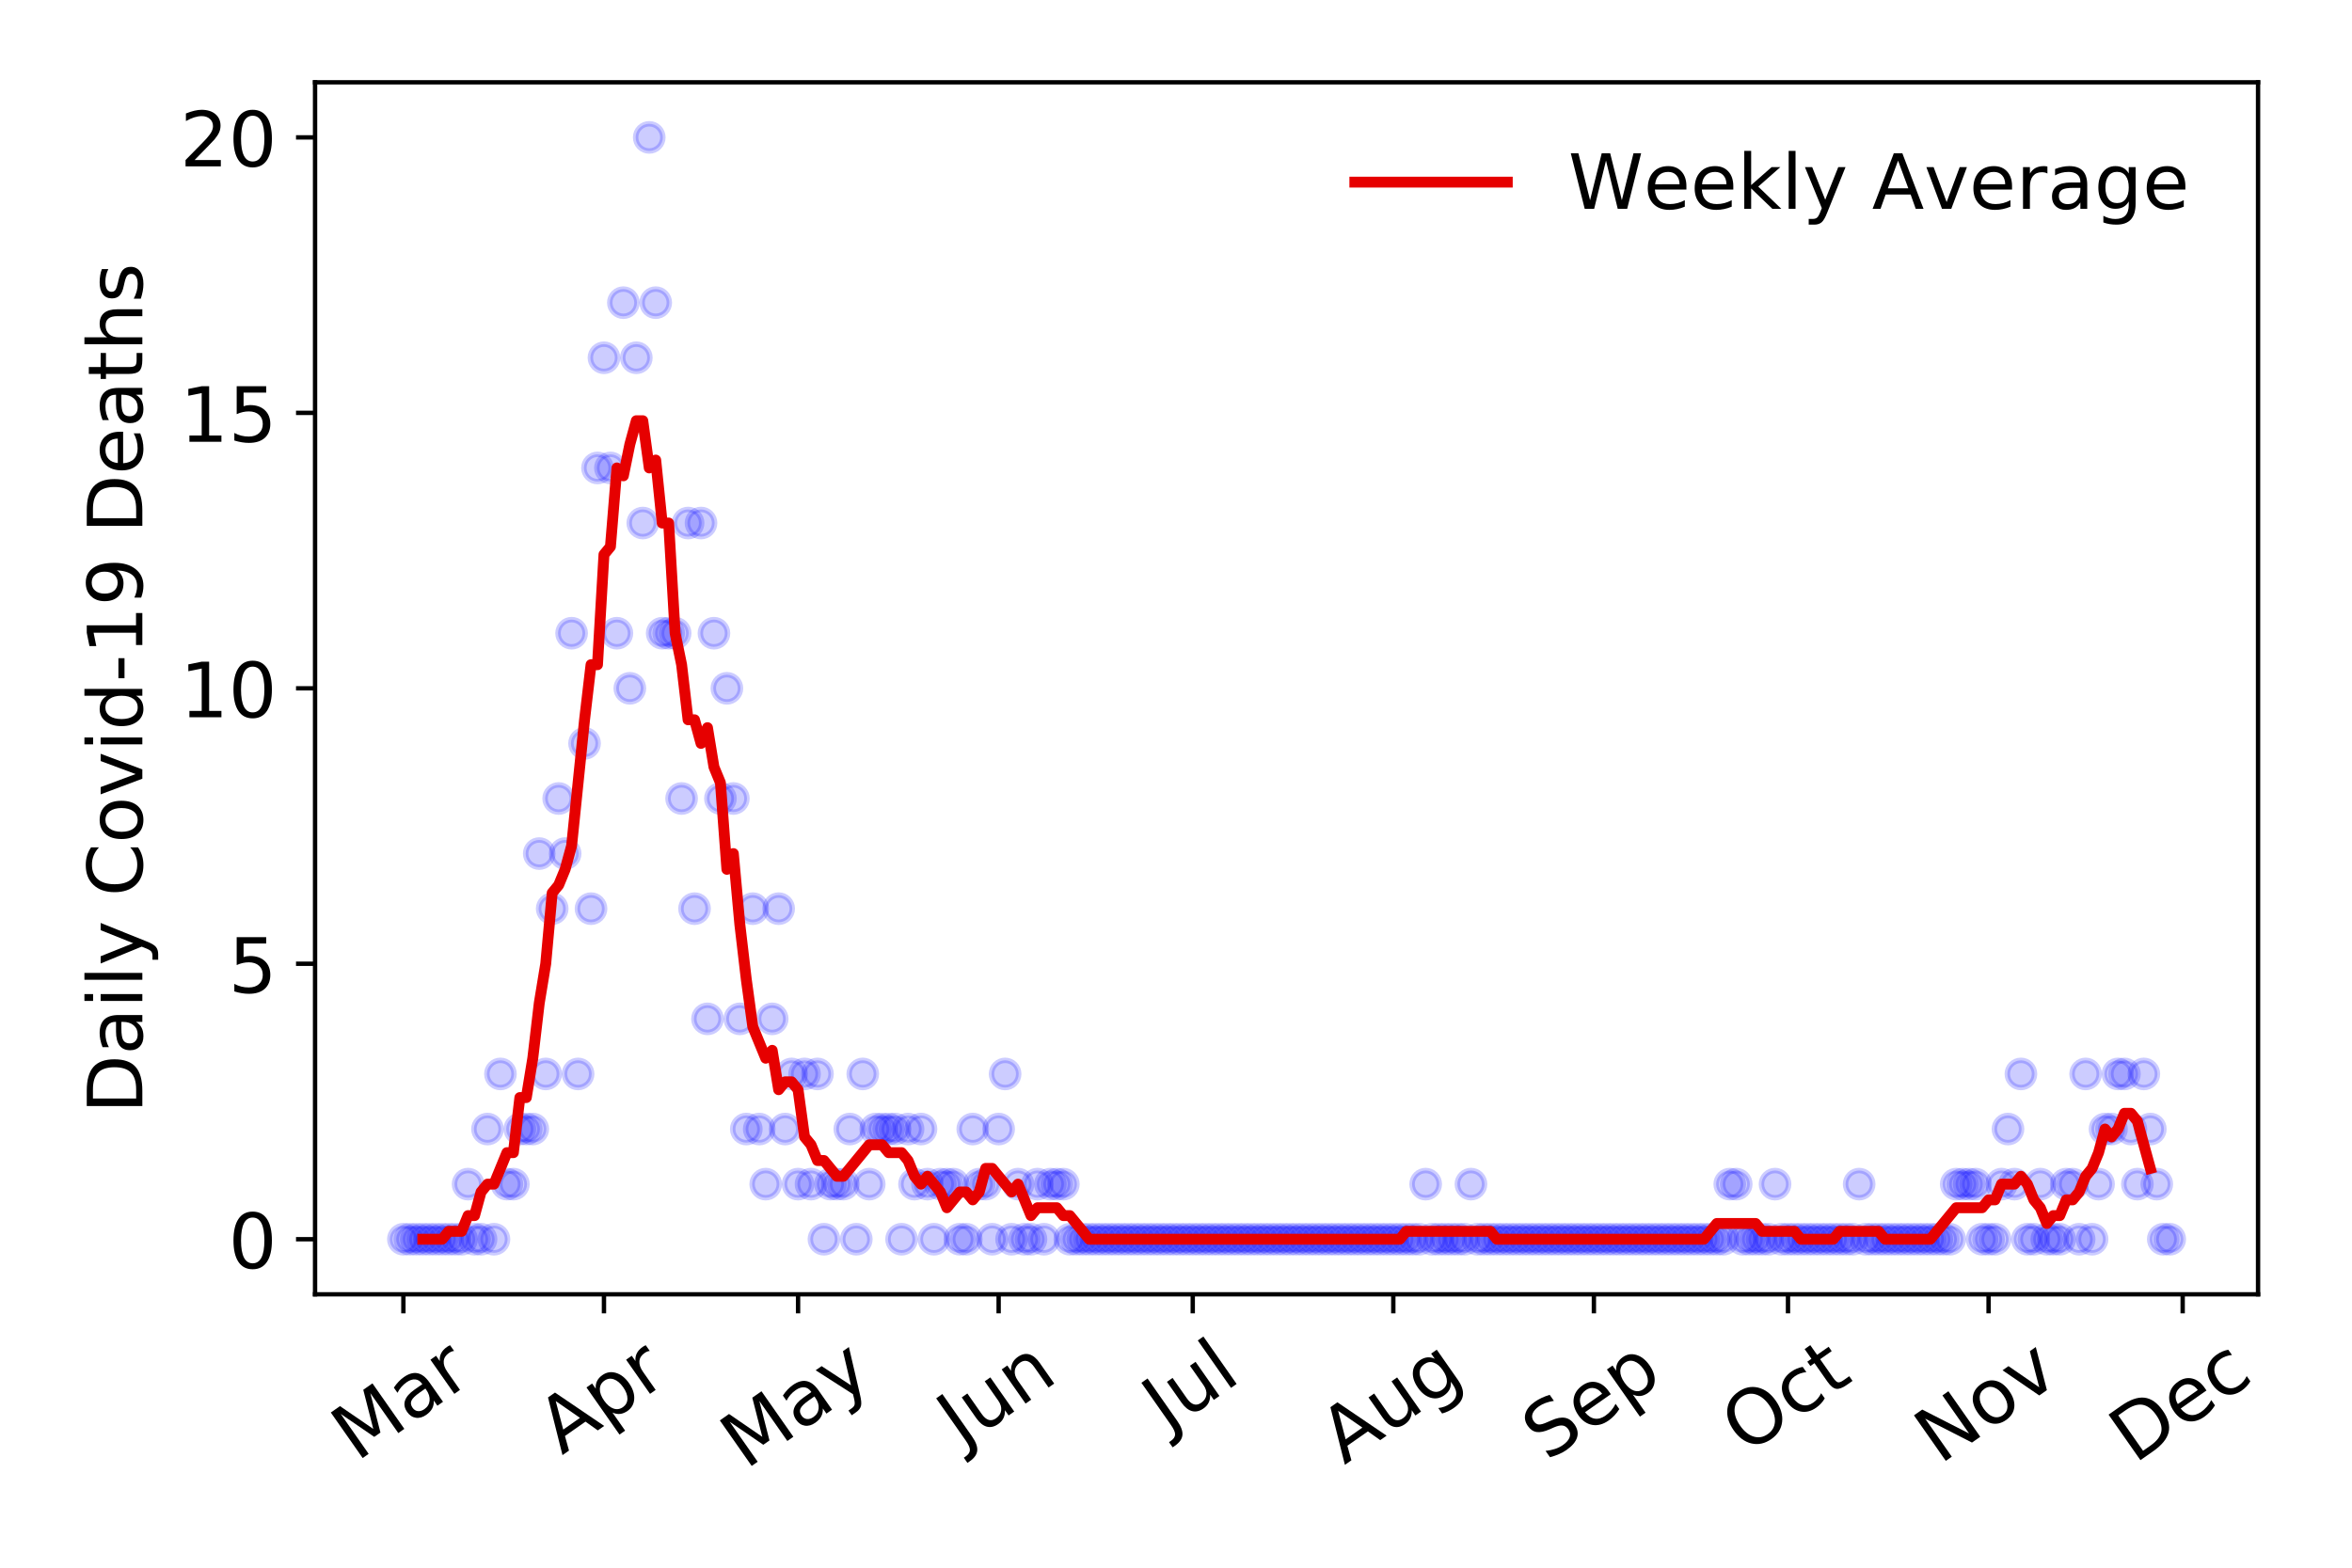 <?xml version="1.0" encoding="utf-8" standalone="no"?>
<!DOCTYPE svg PUBLIC "-//W3C//DTD SVG 1.1//EN"
  "http://www.w3.org/Graphics/SVG/1.1/DTD/svg11.dtd">
<!-- Created with matplotlib (https://matplotlib.org/) -->
<svg height="288pt" version="1.1" viewBox="0 0 432 288" width="432pt" xmlns="http://www.w3.org/2000/svg" xmlns:xlink="http://www.w3.org/1999/xlink">
 <defs>
  <style type="text/css">
*{stroke-linecap:butt;stroke-linejoin:round;}
  </style>
 </defs>
 <g id="figure_1">
  <g id="patch_1">
   <path d="M 0 288 
L 432 288 
L 432 0 
L 0 0 
z
" style="fill:#ffffff;"/>
  </g>
  <g id="axes_1">
   <g id="patch_2">
    <path d="M 57.87 237.778 
L 414.744 237.778 
L 414.744 15.12 
L 57.87 15.12 
z
" style="fill:#ffffff;"/>
   </g>
   <g id="matplotlib.axis_1">
    <g id="xtick_1">
     <g id="line2d_1">
      <defs>
       <path d="M 0 0 
L 0 3.5 
" id="mbebecc6575" style="stroke:#000000;stroke-width:0.8;"/>
      </defs>
      <g>
       <use style="stroke:#000000;stroke-width:0.8;" x="74.092" xlink:href="#mbebecc6575" y="237.778"/>
      </g>
     </g>
     <g id="text_1">
      <!-- Mar -->
      <defs>
       <path d="M 9.812 72.906 
L 24.516 72.906 
L 43.109 23.297 
L 61.812 72.906 
L 76.516 72.906 
L 76.516 0 
L 66.891 0 
L 66.891 64.016 
L 48.094 14.016 
L 38.188 14.016 
L 19.391 64.016 
L 19.391 0 
L 9.812 0 
z
" id="DejaVuSans-77"/>
       <path d="M 34.281 27.484 
Q 23.391 27.484 19.188 25 
Q 14.984 22.516 14.984 16.5 
Q 14.984 11.719 18.141 8.906 
Q 21.297 6.109 26.703 6.109 
Q 34.188 6.109 38.703 11.406 
Q 43.219 16.703 43.219 25.484 
L 43.219 27.484 
z
M 52.203 31.203 
L 52.203 0 
L 43.219 0 
L 43.219 8.297 
Q 40.141 3.328 35.547 0.953 
Q 30.953 -1.422 24.312 -1.422 
Q 15.922 -1.422 10.953 3.297 
Q 6 8.016 6 15.922 
Q 6 25.141 12.172 29.828 
Q 18.359 34.516 30.609 34.516 
L 43.219 34.516 
L 43.219 35.406 
Q 43.219 41.609 39.141 45 
Q 35.062 48.391 27.688 48.391 
Q 23 48.391 18.547 47.266 
Q 14.109 46.141 10.016 43.891 
L 10.016 52.203 
Q 14.938 54.109 19.578 55.047 
Q 24.219 56 28.609 56 
Q 40.484 56 46.344 49.844 
Q 52.203 43.703 52.203 31.203 
z
" id="DejaVuSans-97"/>
       <path d="M 41.109 46.297 
Q 39.594 47.172 37.812 47.578 
Q 36.031 48 33.891 48 
Q 26.266 48 22.188 43.047 
Q 18.109 38.094 18.109 28.812 
L 18.109 0 
L 9.078 0 
L 9.078 54.688 
L 18.109 54.688 
L 18.109 46.188 
Q 20.953 51.172 25.484 53.578 
Q 30.031 56 36.531 56 
Q 37.453 56 38.578 55.875 
Q 39.703 55.766 41.062 55.516 
z
" id="DejaVuSans-114"/>
      </defs>
      <g transform="translate(65.489 268.643)rotate(-35)scale(0.14 -0.14)">
       <use xlink:href="#DejaVuSans-77"/>
       <use x="86.279" xlink:href="#DejaVuSans-97"/>
       <use x="147.559" xlink:href="#DejaVuSans-114"/>
      </g>
     </g>
    </g>
    <g id="xtick_2">
     <g id="line2d_2">
      <g>
       <use style="stroke:#000000;stroke-width:0.8;" x="110.932" xlink:href="#mbebecc6575" y="237.778"/>
      </g>
     </g>
     <g id="text_2">
      <!-- Apr -->
      <defs>
       <path d="M 34.188 63.188 
L 20.797 26.906 
L 47.609 26.906 
z
M 28.609 72.906 
L 39.797 72.906 
L 67.578 0 
L 57.328 0 
L 50.688 18.703 
L 17.828 18.703 
L 11.188 0 
L 0.781 0 
z
" id="DejaVuSans-65"/>
       <path d="M 18.109 8.203 
L 18.109 -20.797 
L 9.078 -20.797 
L 9.078 54.688 
L 18.109 54.688 
L 18.109 46.391 
Q 20.953 51.266 25.266 53.625 
Q 29.594 56 35.594 56 
Q 45.562 56 51.781 48.094 
Q 58.016 40.188 58.016 27.297 
Q 58.016 14.406 51.781 6.484 
Q 45.562 -1.422 35.594 -1.422 
Q 29.594 -1.422 25.266 0.953 
Q 20.953 3.328 18.109 8.203 
z
M 48.688 27.297 
Q 48.688 37.203 44.609 42.844 
Q 40.531 48.484 33.406 48.484 
Q 26.266 48.484 22.188 42.844 
Q 18.109 37.203 18.109 27.297 
Q 18.109 17.391 22.188 11.75 
Q 26.266 6.109 33.406 6.109 
Q 40.531 6.109 44.609 11.75 
Q 48.688 17.391 48.688 27.297 
z
" id="DejaVuSans-112"/>
      </defs>
      <g transform="translate(103.227 267.384)rotate(-35)scale(0.14 -0.14)">
       <use xlink:href="#DejaVuSans-65"/>
       <use x="68.408" xlink:href="#DejaVuSans-112"/>
       <use x="131.885" xlink:href="#DejaVuSans-114"/>
      </g>
     </g>
    </g>
    <g id="xtick_3">
     <g id="line2d_3">
      <g>
       <use style="stroke:#000000;stroke-width:0.8;" x="146.583" xlink:href="#mbebecc6575" y="237.778"/>
      </g>
     </g>
     <g id="text_3">
      <!-- May -->
      <defs>
       <path d="M 32.172 -5.078 
Q 28.375 -14.844 24.75 -17.812 
Q 21.141 -20.797 15.094 -20.797 
L 7.906 -20.797 
L 7.906 -13.281 
L 13.188 -13.281 
Q 16.891 -13.281 18.938 -11.516 
Q 21 -9.766 23.484 -3.219 
L 25.094 0.875 
L 2.984 54.688 
L 12.5 54.688 
L 29.594 11.922 
L 46.688 54.688 
L 56.203 54.688 
z
" id="DejaVuSans-121"/>
      </defs>
      <g transform="translate(136.944 270.094)rotate(-35)scale(0.14 -0.14)">
       <use xlink:href="#DejaVuSans-77"/>
       <use x="86.279" xlink:href="#DejaVuSans-97"/>
       <use x="147.559" xlink:href="#DejaVuSans-121"/>
      </g>
     </g>
    </g>
    <g id="xtick_4">
     <g id="line2d_4">
      <g>
       <use style="stroke:#000000;stroke-width:0.8;" x="183.423" xlink:href="#mbebecc6575" y="237.778"/>
      </g>
     </g>
     <g id="text_4">
      <!-- Jun -->
      <defs>
       <path d="M 9.812 72.906 
L 19.672 72.906 
L 19.672 5.078 
Q 19.672 -8.109 14.672 -14.062 
Q 9.672 -20.016 -1.422 -20.016 
L -5.172 -20.016 
L -5.172 -11.719 
L -2.094 -11.719 
Q 4.438 -11.719 7.125 -8.047 
Q 9.812 -4.391 9.812 5.078 
z
" id="DejaVuSans-74"/>
       <path d="M 8.5 21.578 
L 8.5 54.688 
L 17.484 54.688 
L 17.484 21.922 
Q 17.484 14.156 20.5 10.266 
Q 23.531 6.391 29.594 6.391 
Q 36.859 6.391 41.078 11.031 
Q 45.312 15.672 45.312 23.688 
L 45.312 54.688 
L 54.297 54.688 
L 54.297 0 
L 45.312 0 
L 45.312 8.406 
Q 42.047 3.422 37.719 1 
Q 33.406 -1.422 27.688 -1.422 
Q 18.266 -1.422 13.375 4.438 
Q 8.5 10.297 8.5 21.578 
z
M 31.109 56 
z
" id="DejaVuSans-117"/>
       <path d="M 54.891 33.016 
L 54.891 0 
L 45.906 0 
L 45.906 32.719 
Q 45.906 40.484 42.875 44.328 
Q 39.844 48.188 33.797 48.188 
Q 26.516 48.188 22.312 43.547 
Q 18.109 38.922 18.109 30.906 
L 18.109 0 
L 9.078 0 
L 9.078 54.688 
L 18.109 54.688 
L 18.109 46.188 
Q 21.344 51.125 25.703 53.562 
Q 30.078 56 35.797 56 
Q 45.219 56 50.047 50.172 
Q 54.891 44.344 54.891 33.016 
z
" id="DejaVuSans-110"/>
      </defs>
      <g transform="translate(176.68 266.039)rotate(-35)scale(0.14 -0.14)">
       <use xlink:href="#DejaVuSans-74"/>
       <use x="29.492" xlink:href="#DejaVuSans-117"/>
       <use x="92.871" xlink:href="#DejaVuSans-110"/>
      </g>
     </g>
    </g>
    <g id="xtick_5">
     <g id="line2d_5">
      <g>
       <use style="stroke:#000000;stroke-width:0.8;" x="219.075" xlink:href="#mbebecc6575" y="237.778"/>
      </g>
     </g>
     <g id="text_5">
      <!-- Jul -->
      <defs>
       <path d="M 9.422 75.984 
L 18.406 75.984 
L 18.406 0 
L 9.422 0 
z
" id="DejaVuSans-108"/>
      </defs>
      <g transform="translate(214.372 263.181)rotate(-35)scale(0.14 -0.14)">
       <use xlink:href="#DejaVuSans-74"/>
       <use x="29.492" xlink:href="#DejaVuSans-117"/>
       <use x="92.871" xlink:href="#DejaVuSans-108"/>
      </g>
     </g>
    </g>
    <g id="xtick_6">
     <g id="line2d_6">
      <g>
       <use style="stroke:#000000;stroke-width:0.8;" x="255.915" xlink:href="#mbebecc6575" y="237.778"/>
      </g>
     </g>
     <g id="text_6">
      <!-- Aug -->
      <defs>
       <path d="M 45.406 27.984 
Q 45.406 37.75 41.375 43.109 
Q 37.359 48.484 30.078 48.484 
Q 22.859 48.484 18.828 43.109 
Q 14.797 37.75 14.797 27.984 
Q 14.797 18.266 18.828 12.891 
Q 22.859 7.516 30.078 7.516 
Q 37.359 7.516 41.375 12.891 
Q 45.406 18.266 45.406 27.984 
z
M 54.391 6.781 
Q 54.391 -7.172 48.188 -13.984 
Q 42 -20.797 29.203 -20.797 
Q 24.469 -20.797 20.266 -20.094 
Q 16.062 -19.391 12.109 -17.922 
L 12.109 -9.188 
Q 16.062 -11.328 19.922 -12.344 
Q 23.781 -13.375 27.781 -13.375 
Q 36.625 -13.375 41.016 -8.766 
Q 45.406 -4.156 45.406 5.172 
L 45.406 9.625 
Q 42.625 4.781 38.281 2.391 
Q 33.938 0 27.875 0 
Q 17.828 0 11.672 7.656 
Q 5.516 15.328 5.516 27.984 
Q 5.516 40.672 11.672 48.328 
Q 17.828 56 27.875 56 
Q 33.938 56 38.281 53.609 
Q 42.625 51.219 45.406 46.391 
L 45.406 54.688 
L 54.391 54.688 
z
" id="DejaVuSans-103"/>
      </defs>
      <g transform="translate(246.934 269.172)rotate(-35)scale(0.14 -0.14)">
       <use xlink:href="#DejaVuSans-65"/>
       <use x="68.408" xlink:href="#DejaVuSans-117"/>
       <use x="131.787" xlink:href="#DejaVuSans-103"/>
      </g>
     </g>
    </g>
    <g id="xtick_7">
     <g id="line2d_7">
      <g>
       <use style="stroke:#000000;stroke-width:0.8;" x="292.755" xlink:href="#mbebecc6575" y="237.778"/>
      </g>
     </g>
     <g id="text_7">
      <!-- Sep -->
      <defs>
       <path d="M 53.516 70.516 
L 53.516 60.891 
Q 47.906 63.578 42.922 64.891 
Q 37.938 66.219 33.297 66.219 
Q 25.25 66.219 20.875 63.094 
Q 16.5 59.969 16.5 54.203 
Q 16.5 49.359 19.406 46.891 
Q 22.312 44.438 30.422 42.922 
L 36.375 41.703 
Q 47.406 39.594 52.656 34.297 
Q 57.906 29 57.906 20.125 
Q 57.906 9.516 50.797 4.047 
Q 43.703 -1.422 29.984 -1.422 
Q 24.812 -1.422 18.969 -0.25 
Q 13.141 0.922 6.891 3.219 
L 6.891 13.375 
Q 12.891 10.016 18.656 8.297 
Q 24.422 6.594 29.984 6.594 
Q 38.422 6.594 43.016 9.906 
Q 47.609 13.234 47.609 19.391 
Q 47.609 24.75 44.312 27.781 
Q 41.016 30.812 33.5 32.328 
L 27.484 33.5 
Q 16.453 35.688 11.516 40.375 
Q 6.594 45.062 6.594 53.422 
Q 6.594 63.094 13.406 68.656 
Q 20.219 74.219 32.172 74.219 
Q 37.312 74.219 42.625 73.281 
Q 47.953 72.359 53.516 70.516 
z
" id="DejaVuSans-83"/>
       <path d="M 56.203 29.594 
L 56.203 25.203 
L 14.891 25.203 
Q 15.484 15.922 20.484 11.062 
Q 25.484 6.203 34.422 6.203 
Q 39.594 6.203 44.453 7.469 
Q 49.312 8.734 54.109 11.281 
L 54.109 2.781 
Q 49.266 0.734 44.188 -0.344 
Q 39.109 -1.422 33.891 -1.422 
Q 20.797 -1.422 13.156 6.188 
Q 5.516 13.812 5.516 26.812 
Q 5.516 40.234 12.766 48.109 
Q 20.016 56 32.328 56 
Q 43.359 56 49.781 48.891 
Q 56.203 41.797 56.203 29.594 
z
M 47.219 32.234 
Q 47.125 39.594 43.094 43.984 
Q 39.062 48.391 32.422 48.391 
Q 24.906 48.391 20.391 44.141 
Q 15.875 39.891 15.188 32.172 
z
" id="DejaVuSans-101"/>
      </defs>
      <g transform="translate(284.162 268.629)rotate(-35)scale(0.14 -0.14)">
       <use xlink:href="#DejaVuSans-83"/>
       <use x="63.477" xlink:href="#DejaVuSans-101"/>
       <use x="125" xlink:href="#DejaVuSans-112"/>
      </g>
     </g>
    </g>
    <g id="xtick_8">
     <g id="line2d_8">
      <g>
       <use style="stroke:#000000;stroke-width:0.8;" x="328.407" xlink:href="#mbebecc6575" y="237.778"/>
      </g>
     </g>
     <g id="text_8">
      <!-- Oct -->
      <defs>
       <path d="M 39.406 66.219 
Q 28.656 66.219 22.328 58.203 
Q 16.016 50.203 16.016 36.375 
Q 16.016 22.609 22.328 14.594 
Q 28.656 6.594 39.406 6.594 
Q 50.141 6.594 56.422 14.594 
Q 62.703 22.609 62.703 36.375 
Q 62.703 50.203 56.422 58.203 
Q 50.141 66.219 39.406 66.219 
z
M 39.406 74.219 
Q 54.734 74.219 63.906 63.938 
Q 73.094 53.656 73.094 36.375 
Q 73.094 19.141 63.906 8.859 
Q 54.734 -1.422 39.406 -1.422 
Q 24.031 -1.422 14.812 8.828 
Q 5.609 19.094 5.609 36.375 
Q 5.609 53.656 14.812 63.938 
Q 24.031 74.219 39.406 74.219 
z
" id="DejaVuSans-79"/>
       <path d="M 48.781 52.594 
L 48.781 44.188 
Q 44.969 46.297 41.141 47.344 
Q 37.312 48.391 33.406 48.391 
Q 24.656 48.391 19.812 42.844 
Q 14.984 37.312 14.984 27.297 
Q 14.984 17.281 19.812 11.734 
Q 24.656 6.203 33.406 6.203 
Q 37.312 6.203 41.141 7.25 
Q 44.969 8.297 48.781 10.406 
L 48.781 2.094 
Q 45.016 0.344 40.984 -0.531 
Q 36.969 -1.422 32.422 -1.422 
Q 20.062 -1.422 12.781 6.344 
Q 5.516 14.109 5.516 27.297 
Q 5.516 40.672 12.859 48.328 
Q 20.219 56 33.016 56 
Q 37.156 56 41.109 55.141 
Q 45.062 54.297 48.781 52.594 
z
" id="DejaVuSans-99"/>
       <path d="M 18.312 70.219 
L 18.312 54.688 
L 36.812 54.688 
L 36.812 47.703 
L 18.312 47.703 
L 18.312 18.016 
Q 18.312 11.328 20.141 9.422 
Q 21.969 7.516 27.594 7.516 
L 36.812 7.516 
L 36.812 0 
L 27.594 0 
Q 17.188 0 13.234 3.875 
Q 9.281 7.766 9.281 18.016 
L 9.281 47.703 
L 2.688 47.703 
L 2.688 54.688 
L 9.281 54.688 
L 9.281 70.219 
z
" id="DejaVuSans-116"/>
      </defs>
      <g transform="translate(320.708 267.377)rotate(-35)scale(0.14 -0.14)">
       <use xlink:href="#DejaVuSans-79"/>
       <use x="78.711" xlink:href="#DejaVuSans-99"/>
       <use x="133.691" xlink:href="#DejaVuSans-116"/>
      </g>
     </g>
    </g>
    <g id="xtick_9">
     <g id="line2d_9">
      <g>
       <use style="stroke:#000000;stroke-width:0.8;" x="365.247" xlink:href="#mbebecc6575" y="237.778"/>
      </g>
     </g>
     <g id="text_9">
      <!-- Nov -->
      <defs>
       <path d="M 9.812 72.906 
L 23.094 72.906 
L 55.422 11.922 
L 55.422 72.906 
L 64.984 72.906 
L 64.984 0 
L 51.703 0 
L 19.391 60.984 
L 19.391 0 
L 9.812 0 
z
" id="DejaVuSans-78"/>
       <path d="M 30.609 48.391 
Q 23.391 48.391 19.188 42.75 
Q 14.984 37.109 14.984 27.297 
Q 14.984 17.484 19.156 11.844 
Q 23.344 6.203 30.609 6.203 
Q 37.797 6.203 41.984 11.859 
Q 46.188 17.531 46.188 27.297 
Q 46.188 37.016 41.984 42.703 
Q 37.797 48.391 30.609 48.391 
z
M 30.609 56 
Q 42.328 56 49.016 48.375 
Q 55.719 40.766 55.719 27.297 
Q 55.719 13.875 49.016 6.219 
Q 42.328 -1.422 30.609 -1.422 
Q 18.844 -1.422 12.172 6.219 
Q 5.516 13.875 5.516 27.297 
Q 5.516 40.766 12.172 48.375 
Q 18.844 56 30.609 56 
z
" id="DejaVuSans-111"/>
       <path d="M 2.984 54.688 
L 12.5 54.688 
L 29.594 8.797 
L 46.688 54.688 
L 56.203 54.688 
L 35.688 0 
L 23.484 0 
z
" id="DejaVuSans-118"/>
      </defs>
      <g transform="translate(356.271 269.166)rotate(-35)scale(0.14 -0.14)">
       <use xlink:href="#DejaVuSans-78"/>
       <use x="74.805" xlink:href="#DejaVuSans-111"/>
       <use x="135.986" xlink:href="#DejaVuSans-118"/>
      </g>
     </g>
    </g>
    <g id="xtick_10">
     <g id="line2d_10">
      <g>
       <use style="stroke:#000000;stroke-width:0.8;" x="400.899" xlink:href="#mbebecc6575" y="237.778"/>
      </g>
     </g>
     <g id="text_10">
      <!-- Dec -->
      <defs>
       <path d="M 19.672 64.797 
L 19.672 8.109 
L 31.594 8.109 
Q 46.688 8.109 53.688 14.938 
Q 60.688 21.781 60.688 36.531 
Q 60.688 51.172 53.688 57.984 
Q 46.688 64.797 31.594 64.797 
z
M 9.812 72.906 
L 30.078 72.906 
Q 51.266 72.906 61.172 64.094 
Q 71.094 55.281 71.094 36.531 
Q 71.094 17.672 61.125 8.828 
Q 51.172 0 30.078 0 
L 9.812 0 
z
" id="DejaVuSans-68"/>
      </defs>
      <g transform="translate(392.018 269.032)rotate(-35)scale(0.14 -0.14)">
       <use xlink:href="#DejaVuSans-68"/>
       <use x="77.002" xlink:href="#DejaVuSans-101"/>
       <use x="138.525" xlink:href="#DejaVuSans-99"/>
      </g>
     </g>
    </g>
   </g>
   <g id="matplotlib.axis_2">
    <g id="ytick_1">
     <g id="line2d_11">
      <defs>
       <path d="M 0 0 
L -3.5 0 
" id="mc76189a18f" style="stroke:#000000;stroke-width:0.8;"/>
      </defs>
      <g>
       <use style="stroke:#000000;stroke-width:0.8;" x="57.87" xlink:href="#mc76189a18f" y="227.657"/>
      </g>
     </g>
     <g id="text_11">
      <!-- 0 -->
      <defs>
       <path d="M 31.781 66.406 
Q 24.172 66.406 20.328 58.906 
Q 16.5 51.422 16.5 36.375 
Q 16.5 21.391 20.328 13.891 
Q 24.172 6.391 31.781 6.391 
Q 39.453 6.391 43.281 13.891 
Q 47.125 21.391 47.125 36.375 
Q 47.125 51.422 43.281 58.906 
Q 39.453 66.406 31.781 66.406 
z
M 31.781 74.219 
Q 44.047 74.219 50.516 64.516 
Q 56.984 54.828 56.984 36.375 
Q 56.984 17.969 50.516 8.266 
Q 44.047 -1.422 31.781 -1.422 
Q 19.531 -1.422 13.062 8.266 
Q 6.594 17.969 6.594 36.375 
Q 6.594 54.828 13.062 64.516 
Q 19.531 74.219 31.781 74.219 
z
" id="DejaVuSans-48"/>
      </defs>
      <g transform="translate(41.962 232.976)scale(0.14 -0.14)">
       <use xlink:href="#DejaVuSans-48"/>
      </g>
     </g>
    </g>
    <g id="ytick_2">
     <g id="line2d_12">
      <g>
       <use style="stroke:#000000;stroke-width:0.8;" x="57.87" xlink:href="#mc76189a18f" y="177.053"/>
      </g>
     </g>
     <g id="text_12">
      <!-- 5 -->
      <defs>
       <path d="M 10.797 72.906 
L 49.516 72.906 
L 49.516 64.594 
L 19.828 64.594 
L 19.828 46.734 
Q 21.969 47.469 24.109 47.828 
Q 26.266 48.188 28.422 48.188 
Q 40.625 48.188 47.75 41.5 
Q 54.891 34.812 54.891 23.391 
Q 54.891 11.625 47.562 5.094 
Q 40.234 -1.422 26.906 -1.422 
Q 22.312 -1.422 17.547 -0.641 
Q 12.797 0.141 7.719 1.703 
L 7.719 11.625 
Q 12.109 9.234 16.797 8.062 
Q 21.484 6.891 26.703 6.891 
Q 35.156 6.891 40.078 11.328 
Q 45.016 15.766 45.016 23.391 
Q 45.016 31 40.078 35.438 
Q 35.156 39.891 26.703 39.891 
Q 22.75 39.891 18.812 39.016 
Q 14.891 38.141 10.797 36.281 
z
" id="DejaVuSans-53"/>
      </defs>
      <g transform="translate(41.962 182.372)scale(0.14 -0.14)">
       <use xlink:href="#DejaVuSans-53"/>
      </g>
     </g>
    </g>
    <g id="ytick_3">
     <g id="line2d_13">
      <g>
       <use style="stroke:#000000;stroke-width:0.8;" x="57.87" xlink:href="#mc76189a18f" y="126.449"/>
      </g>
     </g>
     <g id="text_13">
      <!-- 10 -->
      <defs>
       <path d="M 12.406 8.297 
L 28.516 8.297 
L 28.516 63.922 
L 10.984 60.406 
L 10.984 69.391 
L 28.422 72.906 
L 38.281 72.906 
L 38.281 8.297 
L 54.391 8.297 
L 54.391 0 
L 12.406 0 
z
" id="DejaVuSans-49"/>
      </defs>
      <g transform="translate(33.055 131.768)scale(0.14 -0.14)">
       <use xlink:href="#DejaVuSans-49"/>
       <use x="63.623" xlink:href="#DejaVuSans-48"/>
      </g>
     </g>
    </g>
    <g id="ytick_4">
     <g id="line2d_14">
      <g>
       <use style="stroke:#000000;stroke-width:0.8;" x="57.87" xlink:href="#mc76189a18f" y="75.845"/>
      </g>
     </g>
     <g id="text_14">
      <!-- 15 -->
      <g transform="translate(33.055 81.164)scale(0.14 -0.14)">
       <use xlink:href="#DejaVuSans-49"/>
       <use x="63.623" xlink:href="#DejaVuSans-53"/>
      </g>
     </g>
    </g>
    <g id="ytick_5">
     <g id="line2d_15">
      <g>
       <use style="stroke:#000000;stroke-width:0.8;" x="57.87" xlink:href="#mc76189a18f" y="25.241"/>
      </g>
     </g>
     <g id="text_15">
      <!-- 20 -->
      <defs>
       <path d="M 19.188 8.297 
L 53.609 8.297 
L 53.609 0 
L 7.328 0 
L 7.328 8.297 
Q 12.938 14.109 22.625 23.891 
Q 32.328 33.688 34.812 36.531 
Q 39.547 41.844 41.422 45.531 
Q 43.312 49.219 43.312 52.781 
Q 43.312 58.594 39.234 62.25 
Q 35.156 65.922 28.609 65.922 
Q 23.969 65.922 18.812 64.312 
Q 13.672 62.703 7.812 59.422 
L 7.812 69.391 
Q 13.766 71.781 18.938 73 
Q 24.125 74.219 28.422 74.219 
Q 39.75 74.219 46.484 68.547 
Q 53.219 62.891 53.219 53.422 
Q 53.219 48.922 51.531 44.891 
Q 49.859 40.875 45.406 35.406 
Q 44.188 33.984 37.641 27.219 
Q 31.109 20.453 19.188 8.297 
z
" id="DejaVuSans-50"/>
      </defs>
      <g transform="translate(33.055 30.56)scale(0.14 -0.14)">
       <use xlink:href="#DejaVuSans-50"/>
       <use x="63.623" xlink:href="#DejaVuSans-48"/>
      </g>
     </g>
    </g>
    <g id="text_16">
     <!-- Daily Covid-19 Deaths -->
     <defs>
      <path d="M 9.422 54.688 
L 18.406 54.688 
L 18.406 0 
L 9.422 0 
z
M 9.422 75.984 
L 18.406 75.984 
L 18.406 64.594 
L 9.422 64.594 
z
" id="DejaVuSans-105"/>
      <path id="DejaVuSans-32"/>
      <path d="M 64.406 67.281 
L 64.406 56.891 
Q 59.422 61.531 53.781 63.812 
Q 48.141 66.109 41.797 66.109 
Q 29.297 66.109 22.656 58.469 
Q 16.016 50.828 16.016 36.375 
Q 16.016 21.969 22.656 14.328 
Q 29.297 6.688 41.797 6.688 
Q 48.141 6.688 53.781 8.984 
Q 59.422 11.281 64.406 15.922 
L 64.406 5.609 
Q 59.234 2.094 53.438 0.328 
Q 47.656 -1.422 41.219 -1.422 
Q 24.656 -1.422 15.125 8.703 
Q 5.609 18.844 5.609 36.375 
Q 5.609 53.953 15.125 64.078 
Q 24.656 74.219 41.219 74.219 
Q 47.75 74.219 53.531 72.484 
Q 59.328 70.75 64.406 67.281 
z
" id="DejaVuSans-67"/>
      <path d="M 45.406 46.391 
L 45.406 75.984 
L 54.391 75.984 
L 54.391 0 
L 45.406 0 
L 45.406 8.203 
Q 42.578 3.328 38.25 0.953 
Q 33.938 -1.422 27.875 -1.422 
Q 17.969 -1.422 11.734 6.484 
Q 5.516 14.406 5.516 27.297 
Q 5.516 40.188 11.734 48.094 
Q 17.969 56 27.875 56 
Q 33.938 56 38.25 53.625 
Q 42.578 51.266 45.406 46.391 
z
M 14.797 27.297 
Q 14.797 17.391 18.875 11.75 
Q 22.953 6.109 30.078 6.109 
Q 37.203 6.109 41.297 11.75 
Q 45.406 17.391 45.406 27.297 
Q 45.406 37.203 41.297 42.844 
Q 37.203 48.484 30.078 48.484 
Q 22.953 48.484 18.875 42.844 
Q 14.797 37.203 14.797 27.297 
z
" id="DejaVuSans-100"/>
      <path d="M 4.891 31.391 
L 31.203 31.391 
L 31.203 23.391 
L 4.891 23.391 
z
" id="DejaVuSans-45"/>
      <path d="M 10.984 1.516 
L 10.984 10.5 
Q 14.703 8.734 18.5 7.812 
Q 22.312 6.891 25.984 6.891 
Q 35.75 6.891 40.891 13.453 
Q 46.047 20.016 46.781 33.406 
Q 43.953 29.203 39.594 26.953 
Q 35.25 24.703 29.984 24.703 
Q 19.047 24.703 12.672 31.312 
Q 6.297 37.938 6.297 49.422 
Q 6.297 60.641 12.938 67.422 
Q 19.578 74.219 30.609 74.219 
Q 43.266 74.219 49.922 64.516 
Q 56.594 54.828 56.594 36.375 
Q 56.594 19.141 48.406 8.859 
Q 40.234 -1.422 26.422 -1.422 
Q 22.703 -1.422 18.891 -0.688 
Q 15.094 0.047 10.984 1.516 
z
M 30.609 32.422 
Q 37.25 32.422 41.125 36.953 
Q 45.016 41.5 45.016 49.422 
Q 45.016 57.281 41.125 61.844 
Q 37.25 66.406 30.609 66.406 
Q 23.969 66.406 20.094 61.844 
Q 16.219 57.281 16.219 49.422 
Q 16.219 41.5 20.094 36.953 
Q 23.969 32.422 30.609 32.422 
z
" id="DejaVuSans-57"/>
      <path d="M 54.891 33.016 
L 54.891 0 
L 45.906 0 
L 45.906 32.719 
Q 45.906 40.484 42.875 44.328 
Q 39.844 48.188 33.797 48.188 
Q 26.516 48.188 22.312 43.547 
Q 18.109 38.922 18.109 30.906 
L 18.109 0 
L 9.078 0 
L 9.078 75.984 
L 18.109 75.984 
L 18.109 46.188 
Q 21.344 51.125 25.703 53.562 
Q 30.078 56 35.797 56 
Q 45.219 56 50.047 50.172 
Q 54.891 44.344 54.891 33.016 
z
" id="DejaVuSans-104"/>
      <path d="M 44.281 53.078 
L 44.281 44.578 
Q 40.484 46.531 36.375 47.5 
Q 32.281 48.484 27.875 48.484 
Q 21.188 48.484 17.844 46.438 
Q 14.5 44.391 14.5 40.281 
Q 14.5 37.156 16.891 35.375 
Q 19.281 33.594 26.516 31.984 
L 29.594 31.297 
Q 39.156 29.25 43.188 25.516 
Q 47.219 21.781 47.219 15.094 
Q 47.219 7.469 41.188 3.016 
Q 35.156 -1.422 24.609 -1.422 
Q 20.219 -1.422 15.453 -0.562 
Q 10.688 0.297 5.422 2 
L 5.422 11.281 
Q 10.406 8.688 15.234 7.391 
Q 20.062 6.109 24.812 6.109 
Q 31.156 6.109 34.562 8.281 
Q 37.984 10.453 37.984 14.406 
Q 37.984 18.062 35.516 20.016 
Q 33.062 21.969 24.703 23.781 
L 21.578 24.516 
Q 13.234 26.266 9.516 29.906 
Q 5.812 33.547 5.812 39.891 
Q 5.812 47.609 11.281 51.797 
Q 16.75 56 26.812 56 
Q 31.781 56 36.172 55.266 
Q 40.578 54.547 44.281 53.078 
z
" id="DejaVuSans-115"/>
     </defs>
     <g transform="translate(26.143 204.56)rotate(-90)scale(0.14 -0.14)">
      <use xlink:href="#DejaVuSans-68"/>
      <use x="77.002" xlink:href="#DejaVuSans-97"/>
      <use x="138.281" xlink:href="#DejaVuSans-105"/>
      <use x="166.064" xlink:href="#DejaVuSans-108"/>
      <use x="193.848" xlink:href="#DejaVuSans-121"/>
      <use x="253.027" xlink:href="#DejaVuSans-32"/>
      <use x="284.814" xlink:href="#DejaVuSans-67"/>
      <use x="354.639" xlink:href="#DejaVuSans-111"/>
      <use x="415.82" xlink:href="#DejaVuSans-118"/>
      <use x="475" xlink:href="#DejaVuSans-105"/>
      <use x="502.783" xlink:href="#DejaVuSans-100"/>
      <use x="566.26" xlink:href="#DejaVuSans-45"/>
      <use x="602.344" xlink:href="#DejaVuSans-49"/>
      <use x="665.967" xlink:href="#DejaVuSans-57"/>
      <use x="729.59" xlink:href="#DejaVuSans-32"/>
      <use x="761.377" xlink:href="#DejaVuSans-68"/>
      <use x="838.379" xlink:href="#DejaVuSans-101"/>
      <use x="899.902" xlink:href="#DejaVuSans-97"/>
      <use x="961.182" xlink:href="#DejaVuSans-116"/>
      <use x="1000.391" xlink:href="#DejaVuSans-104"/>
      <use x="1063.77" xlink:href="#DejaVuSans-115"/>
     </g>
    </g>
   </g>
   <g id="line2d_16">
    <defs>
     <path d="M 0 2.5 
C 0.663 2.5 1.299 2.237 1.768 1.768 
C 2.237 1.299 2.5 0.663 2.5 0 
C 2.5 -0.663 2.237 -1.299 1.768 -1.768 
C 1.299 -2.237 0.663 -2.5 0 -2.5 
C -0.663 -2.5 -1.299 -2.237 -1.768 -1.768 
C -2.237 -1.299 -2.5 -0.663 -2.5 0 
C -2.5 0.663 -2.237 1.299 -1.768 1.768 
C -1.299 2.237 -0.663 2.5 0 2.5 
z
" id="m1257c53f04" style="stroke:#0000ff;stroke-opacity:0.2;"/>
    </defs>
    <g clip-path="url(#pf3977ec980)">
     <use style="fill:#0000ff;fill-opacity:0.2;stroke:#0000ff;stroke-opacity:0.2;" x="74.092" xlink:href="#m1257c53f04" y="227.657"/>
     <use style="fill:#0000ff;fill-opacity:0.2;stroke:#0000ff;stroke-opacity:0.2;" x="75.28" xlink:href="#m1257c53f04" y="227.657"/>
     <use style="fill:#0000ff;fill-opacity:0.2;stroke:#0000ff;stroke-opacity:0.2;" x="76.468" xlink:href="#m1257c53f04" y="227.657"/>
     <use style="fill:#0000ff;fill-opacity:0.2;stroke:#0000ff;stroke-opacity:0.2;" x="77.657" xlink:href="#m1257c53f04" y="227.657"/>
     <use style="fill:#0000ff;fill-opacity:0.2;stroke:#0000ff;stroke-opacity:0.2;" x="78.845" xlink:href="#m1257c53f04" y="227.657"/>
     <use style="fill:#0000ff;fill-opacity:0.2;stroke:#0000ff;stroke-opacity:0.2;" x="80.033" xlink:href="#m1257c53f04" y="227.657"/>
     <use style="fill:#0000ff;fill-opacity:0.2;stroke:#0000ff;stroke-opacity:0.2;" x="81.222" xlink:href="#m1257c53f04" y="227.657"/>
     <use style="fill:#0000ff;fill-opacity:0.2;stroke:#0000ff;stroke-opacity:0.2;" x="82.41" xlink:href="#m1257c53f04" y="227.657"/>
     <use style="fill:#0000ff;fill-opacity:0.2;stroke:#0000ff;stroke-opacity:0.2;" x="83.599" xlink:href="#m1257c53f04" y="227.657"/>
     <use style="fill:#0000ff;fill-opacity:0.2;stroke:#0000ff;stroke-opacity:0.2;" x="84.787" xlink:href="#m1257c53f04" y="227.657"/>
     <use style="fill:#0000ff;fill-opacity:0.2;stroke:#0000ff;stroke-opacity:0.2;" x="85.975" xlink:href="#m1257c53f04" y="217.537"/>
     <use style="fill:#0000ff;fill-opacity:0.2;stroke:#0000ff;stroke-opacity:0.2;" x="87.164" xlink:href="#m1257c53f04" y="227.657"/>
     <use style="fill:#0000ff;fill-opacity:0.2;stroke:#0000ff;stroke-opacity:0.2;" x="88.352" xlink:href="#m1257c53f04" y="227.657"/>
     <use style="fill:#0000ff;fill-opacity:0.2;stroke:#0000ff;stroke-opacity:0.2;" x="89.541" xlink:href="#m1257c53f04" y="207.416"/>
     <use style="fill:#0000ff;fill-opacity:0.2;stroke:#0000ff;stroke-opacity:0.2;" x="90.729" xlink:href="#m1257c53f04" y="227.657"/>
     <use style="fill:#0000ff;fill-opacity:0.2;stroke:#0000ff;stroke-opacity:0.2;" x="91.917" xlink:href="#m1257c53f04" y="197.295"/>
     <use style="fill:#0000ff;fill-opacity:0.2;stroke:#0000ff;stroke-opacity:0.2;" x="93.106" xlink:href="#m1257c53f04" y="217.537"/>
     <use style="fill:#0000ff;fill-opacity:0.2;stroke:#0000ff;stroke-opacity:0.2;" x="94.294" xlink:href="#m1257c53f04" y="217.537"/>
     <use style="fill:#0000ff;fill-opacity:0.2;stroke:#0000ff;stroke-opacity:0.2;" x="95.483" xlink:href="#m1257c53f04" y="207.416"/>
     <use style="fill:#0000ff;fill-opacity:0.2;stroke:#0000ff;stroke-opacity:0.2;" x="96.671" xlink:href="#m1257c53f04" y="207.416"/>
     <use style="fill:#0000ff;fill-opacity:0.2;stroke:#0000ff;stroke-opacity:0.2;" x="97.859" xlink:href="#m1257c53f04" y="207.416"/>
     <use style="fill:#0000ff;fill-opacity:0.2;stroke:#0000ff;stroke-opacity:0.2;" x="99.048" xlink:href="#m1257c53f04" y="156.812"/>
     <use style="fill:#0000ff;fill-opacity:0.2;stroke:#0000ff;stroke-opacity:0.2;" x="100.236" xlink:href="#m1257c53f04" y="197.295"/>
     <use style="fill:#0000ff;fill-opacity:0.2;stroke:#0000ff;stroke-opacity:0.2;" x="101.425" xlink:href="#m1257c53f04" y="166.932"/>
     <use style="fill:#0000ff;fill-opacity:0.2;stroke:#0000ff;stroke-opacity:0.2;" x="102.613" xlink:href="#m1257c53f04" y="146.691"/>
     <use style="fill:#0000ff;fill-opacity:0.2;stroke:#0000ff;stroke-opacity:0.2;" x="103.801" xlink:href="#m1257c53f04" y="156.812"/>
     <use style="fill:#0000ff;fill-opacity:0.2;stroke:#0000ff;stroke-opacity:0.2;" x="104.99" xlink:href="#m1257c53f04" y="116.328"/>
     <use style="fill:#0000ff;fill-opacity:0.2;stroke:#0000ff;stroke-opacity:0.2;" x="106.178" xlink:href="#m1257c53f04" y="197.295"/>
     <use style="fill:#0000ff;fill-opacity:0.2;stroke:#0000ff;stroke-opacity:0.2;" x="107.366" xlink:href="#m1257c53f04" y="136.57"/>
     <use style="fill:#0000ff;fill-opacity:0.2;stroke:#0000ff;stroke-opacity:0.2;" x="108.555" xlink:href="#m1257c53f04" y="166.932"/>
     <use style="fill:#0000ff;fill-opacity:0.2;stroke:#0000ff;stroke-opacity:0.2;" x="109.743" xlink:href="#m1257c53f04" y="85.966"/>
     <use style="fill:#0000ff;fill-opacity:0.2;stroke:#0000ff;stroke-opacity:0.2;" x="110.932" xlink:href="#m1257c53f04" y="65.724"/>
     <use style="fill:#0000ff;fill-opacity:0.2;stroke:#0000ff;stroke-opacity:0.2;" x="112.12" xlink:href="#m1257c53f04" y="85.966"/>
     <use style="fill:#0000ff;fill-opacity:0.2;stroke:#0000ff;stroke-opacity:0.2;" x="113.308" xlink:href="#m1257c53f04" y="116.328"/>
     <use style="fill:#0000ff;fill-opacity:0.2;stroke:#0000ff;stroke-opacity:0.2;" x="114.497" xlink:href="#m1257c53f04" y="55.603"/>
     <use style="fill:#0000ff;fill-opacity:0.2;stroke:#0000ff;stroke-opacity:0.2;" x="115.685" xlink:href="#m1257c53f04" y="126.449"/>
     <use style="fill:#0000ff;fill-opacity:0.2;stroke:#0000ff;stroke-opacity:0.2;" x="116.874" xlink:href="#m1257c53f04" y="65.724"/>
     <use style="fill:#0000ff;fill-opacity:0.2;stroke:#0000ff;stroke-opacity:0.2;" x="118.062" xlink:href="#m1257c53f04" y="96.087"/>
     <use style="fill:#0000ff;fill-opacity:0.2;stroke:#0000ff;stroke-opacity:0.2;" x="119.25" xlink:href="#m1257c53f04" y="25.241"/>
     <use style="fill:#0000ff;fill-opacity:0.2;stroke:#0000ff;stroke-opacity:0.2;" x="120.439" xlink:href="#m1257c53f04" y="55.603"/>
     <use style="fill:#0000ff;fill-opacity:0.2;stroke:#0000ff;stroke-opacity:0.2;" x="121.627" xlink:href="#m1257c53f04" y="116.328"/>
     <use style="fill:#0000ff;fill-opacity:0.2;stroke:#0000ff;stroke-opacity:0.2;" x="122.816" xlink:href="#m1257c53f04" y="116.328"/>
     <use style="fill:#0000ff;fill-opacity:0.2;stroke:#0000ff;stroke-opacity:0.2;" x="124.004" xlink:href="#m1257c53f04" y="116.328"/>
     <use style="fill:#0000ff;fill-opacity:0.2;stroke:#0000ff;stroke-opacity:0.2;" x="125.192" xlink:href="#m1257c53f04" y="146.691"/>
     <use style="fill:#0000ff;fill-opacity:0.2;stroke:#0000ff;stroke-opacity:0.2;" x="126.381" xlink:href="#m1257c53f04" y="96.087"/>
     <use style="fill:#0000ff;fill-opacity:0.2;stroke:#0000ff;stroke-opacity:0.2;" x="127.569" xlink:href="#m1257c53f04" y="166.932"/>
     <use style="fill:#0000ff;fill-opacity:0.2;stroke:#0000ff;stroke-opacity:0.2;" x="128.757" xlink:href="#m1257c53f04" y="96.087"/>
     <use style="fill:#0000ff;fill-opacity:0.2;stroke:#0000ff;stroke-opacity:0.2;" x="129.946" xlink:href="#m1257c53f04" y="187.174"/>
     <use style="fill:#0000ff;fill-opacity:0.2;stroke:#0000ff;stroke-opacity:0.2;" x="131.134" xlink:href="#m1257c53f04" y="116.328"/>
     <use style="fill:#0000ff;fill-opacity:0.2;stroke:#0000ff;stroke-opacity:0.2;" x="132.323" xlink:href="#m1257c53f04" y="146.691"/>
     <use style="fill:#0000ff;fill-opacity:0.2;stroke:#0000ff;stroke-opacity:0.2;" x="133.511" xlink:href="#m1257c53f04" y="126.449"/>
     <use style="fill:#0000ff;fill-opacity:0.2;stroke:#0000ff;stroke-opacity:0.2;" x="134.699" xlink:href="#m1257c53f04" y="146.691"/>
     <use style="fill:#0000ff;fill-opacity:0.2;stroke:#0000ff;stroke-opacity:0.2;" x="135.888" xlink:href="#m1257c53f04" y="187.174"/>
     <use style="fill:#0000ff;fill-opacity:0.2;stroke:#0000ff;stroke-opacity:0.2;" x="137.076" xlink:href="#m1257c53f04" y="207.416"/>
     <use style="fill:#0000ff;fill-opacity:0.2;stroke:#0000ff;stroke-opacity:0.2;" x="138.265" xlink:href="#m1257c53f04" y="166.932"/>
     <use style="fill:#0000ff;fill-opacity:0.2;stroke:#0000ff;stroke-opacity:0.2;" x="139.453" xlink:href="#m1257c53f04" y="207.416"/>
     <use style="fill:#0000ff;fill-opacity:0.2;stroke:#0000ff;stroke-opacity:0.2;" x="140.641" xlink:href="#m1257c53f04" y="217.537"/>
     <use style="fill:#0000ff;fill-opacity:0.2;stroke:#0000ff;stroke-opacity:0.2;" x="141.83" xlink:href="#m1257c53f04" y="187.174"/>
     <use style="fill:#0000ff;fill-opacity:0.2;stroke:#0000ff;stroke-opacity:0.2;" x="143.018" xlink:href="#m1257c53f04" y="166.932"/>
     <use style="fill:#0000ff;fill-opacity:0.2;stroke:#0000ff;stroke-opacity:0.2;" x="144.207" xlink:href="#m1257c53f04" y="207.416"/>
     <use style="fill:#0000ff;fill-opacity:0.2;stroke:#0000ff;stroke-opacity:0.2;" x="145.395" xlink:href="#m1257c53f04" y="197.295"/>
     <use style="fill:#0000ff;fill-opacity:0.2;stroke:#0000ff;stroke-opacity:0.2;" x="146.583" xlink:href="#m1257c53f04" y="217.537"/>
     <use style="fill:#0000ff;fill-opacity:0.2;stroke:#0000ff;stroke-opacity:0.2;" x="147.772" xlink:href="#m1257c53f04" y="197.295"/>
     <use style="fill:#0000ff;fill-opacity:0.2;stroke:#0000ff;stroke-opacity:0.2;" x="148.96" xlink:href="#m1257c53f04" y="217.537"/>
     <use style="fill:#0000ff;fill-opacity:0.2;stroke:#0000ff;stroke-opacity:0.2;" x="150.149" xlink:href="#m1257c53f04" y="197.295"/>
     <use style="fill:#0000ff;fill-opacity:0.2;stroke:#0000ff;stroke-opacity:0.2;" x="151.337" xlink:href="#m1257c53f04" y="227.657"/>
     <use style="fill:#0000ff;fill-opacity:0.2;stroke:#0000ff;stroke-opacity:0.2;" x="152.525" xlink:href="#m1257c53f04" y="217.537"/>
     <use style="fill:#0000ff;fill-opacity:0.2;stroke:#0000ff;stroke-opacity:0.2;" x="153.714" xlink:href="#m1257c53f04" y="217.537"/>
     <use style="fill:#0000ff;fill-opacity:0.2;stroke:#0000ff;stroke-opacity:0.2;" x="154.902" xlink:href="#m1257c53f04" y="217.537"/>
     <use style="fill:#0000ff;fill-opacity:0.2;stroke:#0000ff;stroke-opacity:0.2;" x="156.09" xlink:href="#m1257c53f04" y="207.416"/>
     <use style="fill:#0000ff;fill-opacity:0.2;stroke:#0000ff;stroke-opacity:0.2;" x="157.279" xlink:href="#m1257c53f04" y="227.657"/>
     <use style="fill:#0000ff;fill-opacity:0.2;stroke:#0000ff;stroke-opacity:0.2;" x="158.467" xlink:href="#m1257c53f04" y="197.295"/>
     <use style="fill:#0000ff;fill-opacity:0.2;stroke:#0000ff;stroke-opacity:0.2;" x="159.656" xlink:href="#m1257c53f04" y="217.537"/>
     <use style="fill:#0000ff;fill-opacity:0.2;stroke:#0000ff;stroke-opacity:0.2;" x="160.844" xlink:href="#m1257c53f04" y="207.416"/>
     <use style="fill:#0000ff;fill-opacity:0.2;stroke:#0000ff;stroke-opacity:0.2;" x="162.032" xlink:href="#m1257c53f04" y="207.416"/>
     <use style="fill:#0000ff;fill-opacity:0.2;stroke:#0000ff;stroke-opacity:0.2;" x="163.221" xlink:href="#m1257c53f04" y="207.416"/>
     <use style="fill:#0000ff;fill-opacity:0.2;stroke:#0000ff;stroke-opacity:0.2;" x="164.409" xlink:href="#m1257c53f04" y="207.416"/>
     <use style="fill:#0000ff;fill-opacity:0.2;stroke:#0000ff;stroke-opacity:0.2;" x="165.598" xlink:href="#m1257c53f04" y="227.657"/>
     <use style="fill:#0000ff;fill-opacity:0.2;stroke:#0000ff;stroke-opacity:0.2;" x="166.786" xlink:href="#m1257c53f04" y="207.416"/>
     <use style="fill:#0000ff;fill-opacity:0.2;stroke:#0000ff;stroke-opacity:0.2;" x="167.974" xlink:href="#m1257c53f04" y="217.537"/>
     <use style="fill:#0000ff;fill-opacity:0.2;stroke:#0000ff;stroke-opacity:0.2;" x="169.163" xlink:href="#m1257c53f04" y="207.416"/>
     <use style="fill:#0000ff;fill-opacity:0.2;stroke:#0000ff;stroke-opacity:0.2;" x="170.351" xlink:href="#m1257c53f04" y="217.537"/>
     <use style="fill:#0000ff;fill-opacity:0.2;stroke:#0000ff;stroke-opacity:0.2;" x="171.54" xlink:href="#m1257c53f04" y="227.657"/>
     <use style="fill:#0000ff;fill-opacity:0.2;stroke:#0000ff;stroke-opacity:0.2;" x="172.728" xlink:href="#m1257c53f04" y="217.537"/>
     <use style="fill:#0000ff;fill-opacity:0.2;stroke:#0000ff;stroke-opacity:0.2;" x="173.916" xlink:href="#m1257c53f04" y="217.537"/>
     <use style="fill:#0000ff;fill-opacity:0.2;stroke:#0000ff;stroke-opacity:0.2;" x="175.105" xlink:href="#m1257c53f04" y="217.537"/>
     <use style="fill:#0000ff;fill-opacity:0.2;stroke:#0000ff;stroke-opacity:0.2;" x="176.293" xlink:href="#m1257c53f04" y="227.657"/>
     <use style="fill:#0000ff;fill-opacity:0.2;stroke:#0000ff;stroke-opacity:0.2;" x="177.481" xlink:href="#m1257c53f04" y="227.657"/>
     <use style="fill:#0000ff;fill-opacity:0.2;stroke:#0000ff;stroke-opacity:0.2;" x="178.67" xlink:href="#m1257c53f04" y="207.416"/>
     <use style="fill:#0000ff;fill-opacity:0.2;stroke:#0000ff;stroke-opacity:0.2;" x="179.858" xlink:href="#m1257c53f04" y="217.537"/>
     <use style="fill:#0000ff;fill-opacity:0.2;stroke:#0000ff;stroke-opacity:0.2;" x="181.047" xlink:href="#m1257c53f04" y="217.537"/>
     <use style="fill:#0000ff;fill-opacity:0.2;stroke:#0000ff;stroke-opacity:0.2;" x="182.235" xlink:href="#m1257c53f04" y="227.657"/>
     <use style="fill:#0000ff;fill-opacity:0.2;stroke:#0000ff;stroke-opacity:0.2;" x="183.423" xlink:href="#m1257c53f04" y="207.416"/>
     <use style="fill:#0000ff;fill-opacity:0.2;stroke:#0000ff;stroke-opacity:0.2;" x="184.612" xlink:href="#m1257c53f04" y="197.295"/>
     <use style="fill:#0000ff;fill-opacity:0.2;stroke:#0000ff;stroke-opacity:0.2;" x="185.8" xlink:href="#m1257c53f04" y="227.657"/>
     <use style="fill:#0000ff;fill-opacity:0.2;stroke:#0000ff;stroke-opacity:0.2;" x="186.989" xlink:href="#m1257c53f04" y="217.537"/>
     <use style="fill:#0000ff;fill-opacity:0.2;stroke:#0000ff;stroke-opacity:0.2;" x="188.177" xlink:href="#m1257c53f04" y="227.657"/>
     <use style="fill:#0000ff;fill-opacity:0.2;stroke:#0000ff;stroke-opacity:0.2;" x="189.365" xlink:href="#m1257c53f04" y="227.657"/>
     <use style="fill:#0000ff;fill-opacity:0.2;stroke:#0000ff;stroke-opacity:0.2;" x="190.554" xlink:href="#m1257c53f04" y="217.537"/>
     <use style="fill:#0000ff;fill-opacity:0.2;stroke:#0000ff;stroke-opacity:0.2;" x="191.742" xlink:href="#m1257c53f04" y="227.657"/>
     <use style="fill:#0000ff;fill-opacity:0.2;stroke:#0000ff;stroke-opacity:0.2;" x="192.931" xlink:href="#m1257c53f04" y="217.537"/>
     <use style="fill:#0000ff;fill-opacity:0.2;stroke:#0000ff;stroke-opacity:0.2;" x="194.119" xlink:href="#m1257c53f04" y="217.537"/>
     <use style="fill:#0000ff;fill-opacity:0.2;stroke:#0000ff;stroke-opacity:0.2;" x="195.307" xlink:href="#m1257c53f04" y="217.537"/>
     <use style="fill:#0000ff;fill-opacity:0.2;stroke:#0000ff;stroke-opacity:0.2;" x="196.496" xlink:href="#m1257c53f04" y="227.657"/>
     <use style="fill:#0000ff;fill-opacity:0.2;stroke:#0000ff;stroke-opacity:0.2;" x="197.684" xlink:href="#m1257c53f04" y="227.657"/>
     <use style="fill:#0000ff;fill-opacity:0.2;stroke:#0000ff;stroke-opacity:0.2;" x="198.873" xlink:href="#m1257c53f04" y="227.657"/>
     <use style="fill:#0000ff;fill-opacity:0.2;stroke:#0000ff;stroke-opacity:0.2;" x="200.061" xlink:href="#m1257c53f04" y="227.657"/>
     <use style="fill:#0000ff;fill-opacity:0.2;stroke:#0000ff;stroke-opacity:0.2;" x="201.249" xlink:href="#m1257c53f04" y="227.657"/>
     <use style="fill:#0000ff;fill-opacity:0.2;stroke:#0000ff;stroke-opacity:0.2;" x="202.438" xlink:href="#m1257c53f04" y="227.657"/>
     <use style="fill:#0000ff;fill-opacity:0.2;stroke:#0000ff;stroke-opacity:0.2;" x="203.626" xlink:href="#m1257c53f04" y="227.657"/>
     <use style="fill:#0000ff;fill-opacity:0.2;stroke:#0000ff;stroke-opacity:0.2;" x="204.814" xlink:href="#m1257c53f04" y="227.657"/>
     <use style="fill:#0000ff;fill-opacity:0.2;stroke:#0000ff;stroke-opacity:0.2;" x="206.003" xlink:href="#m1257c53f04" y="227.657"/>
     <use style="fill:#0000ff;fill-opacity:0.2;stroke:#0000ff;stroke-opacity:0.2;" x="207.191" xlink:href="#m1257c53f04" y="227.657"/>
     <use style="fill:#0000ff;fill-opacity:0.2;stroke:#0000ff;stroke-opacity:0.2;" x="208.38" xlink:href="#m1257c53f04" y="227.657"/>
     <use style="fill:#0000ff;fill-opacity:0.2;stroke:#0000ff;stroke-opacity:0.2;" x="209.568" xlink:href="#m1257c53f04" y="227.657"/>
     <use style="fill:#0000ff;fill-opacity:0.2;stroke:#0000ff;stroke-opacity:0.2;" x="210.756" xlink:href="#m1257c53f04" y="227.657"/>
     <use style="fill:#0000ff;fill-opacity:0.2;stroke:#0000ff;stroke-opacity:0.2;" x="211.945" xlink:href="#m1257c53f04" y="227.657"/>
     <use style="fill:#0000ff;fill-opacity:0.2;stroke:#0000ff;stroke-opacity:0.2;" x="213.133" xlink:href="#m1257c53f04" y="227.657"/>
     <use style="fill:#0000ff;fill-opacity:0.2;stroke:#0000ff;stroke-opacity:0.2;" x="214.322" xlink:href="#m1257c53f04" y="227.657"/>
     <use style="fill:#0000ff;fill-opacity:0.2;stroke:#0000ff;stroke-opacity:0.2;" x="215.51" xlink:href="#m1257c53f04" y="227.657"/>
     <use style="fill:#0000ff;fill-opacity:0.2;stroke:#0000ff;stroke-opacity:0.2;" x="216.698" xlink:href="#m1257c53f04" y="227.657"/>
     <use style="fill:#0000ff;fill-opacity:0.2;stroke:#0000ff;stroke-opacity:0.2;" x="217.887" xlink:href="#m1257c53f04" y="227.657"/>
     <use style="fill:#0000ff;fill-opacity:0.2;stroke:#0000ff;stroke-opacity:0.2;" x="219.075" xlink:href="#m1257c53f04" y="227.657"/>
     <use style="fill:#0000ff;fill-opacity:0.2;stroke:#0000ff;stroke-opacity:0.2;" x="220.264" xlink:href="#m1257c53f04" y="227.657"/>
     <use style="fill:#0000ff;fill-opacity:0.2;stroke:#0000ff;stroke-opacity:0.2;" x="221.452" xlink:href="#m1257c53f04" y="227.657"/>
     <use style="fill:#0000ff;fill-opacity:0.2;stroke:#0000ff;stroke-opacity:0.2;" x="222.64" xlink:href="#m1257c53f04" y="227.657"/>
     <use style="fill:#0000ff;fill-opacity:0.2;stroke:#0000ff;stroke-opacity:0.2;" x="223.829" xlink:href="#m1257c53f04" y="227.657"/>
     <use style="fill:#0000ff;fill-opacity:0.2;stroke:#0000ff;stroke-opacity:0.2;" x="225.017" xlink:href="#m1257c53f04" y="227.657"/>
     <use style="fill:#0000ff;fill-opacity:0.2;stroke:#0000ff;stroke-opacity:0.2;" x="226.205" xlink:href="#m1257c53f04" y="227.657"/>
     <use style="fill:#0000ff;fill-opacity:0.2;stroke:#0000ff;stroke-opacity:0.2;" x="227.394" xlink:href="#m1257c53f04" y="227.657"/>
     <use style="fill:#0000ff;fill-opacity:0.2;stroke:#0000ff;stroke-opacity:0.2;" x="228.582" xlink:href="#m1257c53f04" y="227.657"/>
     <use style="fill:#0000ff;fill-opacity:0.2;stroke:#0000ff;stroke-opacity:0.2;" x="229.771" xlink:href="#m1257c53f04" y="227.657"/>
     <use style="fill:#0000ff;fill-opacity:0.2;stroke:#0000ff;stroke-opacity:0.2;" x="230.959" xlink:href="#m1257c53f04" y="227.657"/>
     <use style="fill:#0000ff;fill-opacity:0.2;stroke:#0000ff;stroke-opacity:0.2;" x="232.147" xlink:href="#m1257c53f04" y="227.657"/>
     <use style="fill:#0000ff;fill-opacity:0.2;stroke:#0000ff;stroke-opacity:0.2;" x="233.336" xlink:href="#m1257c53f04" y="227.657"/>
     <use style="fill:#0000ff;fill-opacity:0.2;stroke:#0000ff;stroke-opacity:0.2;" x="234.524" xlink:href="#m1257c53f04" y="227.657"/>
     <use style="fill:#0000ff;fill-opacity:0.2;stroke:#0000ff;stroke-opacity:0.2;" x="235.713" xlink:href="#m1257c53f04" y="227.657"/>
     <use style="fill:#0000ff;fill-opacity:0.2;stroke:#0000ff;stroke-opacity:0.2;" x="236.901" xlink:href="#m1257c53f04" y="227.657"/>
     <use style="fill:#0000ff;fill-opacity:0.2;stroke:#0000ff;stroke-opacity:0.2;" x="238.089" xlink:href="#m1257c53f04" y="227.657"/>
     <use style="fill:#0000ff;fill-opacity:0.2;stroke:#0000ff;stroke-opacity:0.2;" x="239.278" xlink:href="#m1257c53f04" y="227.657"/>
     <use style="fill:#0000ff;fill-opacity:0.2;stroke:#0000ff;stroke-opacity:0.2;" x="240.466" xlink:href="#m1257c53f04" y="227.657"/>
     <use style="fill:#0000ff;fill-opacity:0.2;stroke:#0000ff;stroke-opacity:0.2;" x="241.655" xlink:href="#m1257c53f04" y="227.657"/>
     <use style="fill:#0000ff;fill-opacity:0.2;stroke:#0000ff;stroke-opacity:0.2;" x="242.843" xlink:href="#m1257c53f04" y="227.657"/>
     <use style="fill:#0000ff;fill-opacity:0.2;stroke:#0000ff;stroke-opacity:0.2;" x="244.031" xlink:href="#m1257c53f04" y="227.657"/>
     <use style="fill:#0000ff;fill-opacity:0.2;stroke:#0000ff;stroke-opacity:0.2;" x="245.22" xlink:href="#m1257c53f04" y="227.657"/>
     <use style="fill:#0000ff;fill-opacity:0.2;stroke:#0000ff;stroke-opacity:0.2;" x="246.408" xlink:href="#m1257c53f04" y="227.657"/>
     <use style="fill:#0000ff;fill-opacity:0.2;stroke:#0000ff;stroke-opacity:0.2;" x="247.597" xlink:href="#m1257c53f04" y="227.657"/>
     <use style="fill:#0000ff;fill-opacity:0.2;stroke:#0000ff;stroke-opacity:0.2;" x="248.785" xlink:href="#m1257c53f04" y="227.657"/>
     <use style="fill:#0000ff;fill-opacity:0.2;stroke:#0000ff;stroke-opacity:0.2;" x="249.973" xlink:href="#m1257c53f04" y="227.657"/>
     <use style="fill:#0000ff;fill-opacity:0.2;stroke:#0000ff;stroke-opacity:0.2;" x="251.162" xlink:href="#m1257c53f04" y="227.657"/>
     <use style="fill:#0000ff;fill-opacity:0.2;stroke:#0000ff;stroke-opacity:0.2;" x="252.35" xlink:href="#m1257c53f04" y="227.657"/>
     <use style="fill:#0000ff;fill-opacity:0.2;stroke:#0000ff;stroke-opacity:0.2;" x="253.538" xlink:href="#m1257c53f04" y="227.657"/>
     <use style="fill:#0000ff;fill-opacity:0.2;stroke:#0000ff;stroke-opacity:0.2;" x="254.727" xlink:href="#m1257c53f04" y="227.657"/>
     <use style="fill:#0000ff;fill-opacity:0.2;stroke:#0000ff;stroke-opacity:0.2;" x="255.915" xlink:href="#m1257c53f04" y="227.657"/>
     <use style="fill:#0000ff;fill-opacity:0.2;stroke:#0000ff;stroke-opacity:0.2;" x="257.104" xlink:href="#m1257c53f04" y="227.657"/>
     <use style="fill:#0000ff;fill-opacity:0.2;stroke:#0000ff;stroke-opacity:0.2;" x="258.292" xlink:href="#m1257c53f04" y="227.657"/>
     <use style="fill:#0000ff;fill-opacity:0.2;stroke:#0000ff;stroke-opacity:0.2;" x="259.48" xlink:href="#m1257c53f04" y="227.657"/>
     <use style="fill:#0000ff;fill-opacity:0.2;stroke:#0000ff;stroke-opacity:0.2;" x="260.669" xlink:href="#m1257c53f04" y="227.657"/>
     <use style="fill:#0000ff;fill-opacity:0.2;stroke:#0000ff;stroke-opacity:0.2;" x="261.857" xlink:href="#m1257c53f04" y="217.537"/>
     <use style="fill:#0000ff;fill-opacity:0.2;stroke:#0000ff;stroke-opacity:0.2;" x="263.046" xlink:href="#m1257c53f04" y="227.657"/>
     <use style="fill:#0000ff;fill-opacity:0.2;stroke:#0000ff;stroke-opacity:0.2;" x="264.234" xlink:href="#m1257c53f04" y="227.657"/>
     <use style="fill:#0000ff;fill-opacity:0.2;stroke:#0000ff;stroke-opacity:0.2;" x="265.422" xlink:href="#m1257c53f04" y="227.657"/>
     <use style="fill:#0000ff;fill-opacity:0.2;stroke:#0000ff;stroke-opacity:0.2;" x="266.611" xlink:href="#m1257c53f04" y="227.657"/>
     <use style="fill:#0000ff;fill-opacity:0.2;stroke:#0000ff;stroke-opacity:0.2;" x="267.799" xlink:href="#m1257c53f04" y="227.657"/>
     <use style="fill:#0000ff;fill-opacity:0.2;stroke:#0000ff;stroke-opacity:0.2;" x="268.988" xlink:href="#m1257c53f04" y="227.657"/>
     <use style="fill:#0000ff;fill-opacity:0.2;stroke:#0000ff;stroke-opacity:0.2;" x="270.176" xlink:href="#m1257c53f04" y="217.537"/>
     <use style="fill:#0000ff;fill-opacity:0.2;stroke:#0000ff;stroke-opacity:0.2;" x="271.364" xlink:href="#m1257c53f04" y="227.657"/>
     <use style="fill:#0000ff;fill-opacity:0.2;stroke:#0000ff;stroke-opacity:0.2;" x="272.553" xlink:href="#m1257c53f04" y="227.657"/>
     <use style="fill:#0000ff;fill-opacity:0.2;stroke:#0000ff;stroke-opacity:0.2;" x="273.741" xlink:href="#m1257c53f04" y="227.657"/>
     <use style="fill:#0000ff;fill-opacity:0.2;stroke:#0000ff;stroke-opacity:0.2;" x="274.93" xlink:href="#m1257c53f04" y="227.657"/>
     <use style="fill:#0000ff;fill-opacity:0.2;stroke:#0000ff;stroke-opacity:0.2;" x="276.118" xlink:href="#m1257c53f04" y="227.657"/>
     <use style="fill:#0000ff;fill-opacity:0.2;stroke:#0000ff;stroke-opacity:0.2;" x="277.306" xlink:href="#m1257c53f04" y="227.657"/>
     <use style="fill:#0000ff;fill-opacity:0.2;stroke:#0000ff;stroke-opacity:0.2;" x="278.495" xlink:href="#m1257c53f04" y="227.657"/>
     <use style="fill:#0000ff;fill-opacity:0.2;stroke:#0000ff;stroke-opacity:0.2;" x="279.683" xlink:href="#m1257c53f04" y="227.657"/>
     <use style="fill:#0000ff;fill-opacity:0.2;stroke:#0000ff;stroke-opacity:0.2;" x="280.871" xlink:href="#m1257c53f04" y="227.657"/>
     <use style="fill:#0000ff;fill-opacity:0.2;stroke:#0000ff;stroke-opacity:0.2;" x="282.06" xlink:href="#m1257c53f04" y="227.657"/>
     <use style="fill:#0000ff;fill-opacity:0.2;stroke:#0000ff;stroke-opacity:0.2;" x="283.248" xlink:href="#m1257c53f04" y="227.657"/>
     <use style="fill:#0000ff;fill-opacity:0.2;stroke:#0000ff;stroke-opacity:0.2;" x="284.437" xlink:href="#m1257c53f04" y="227.657"/>
     <use style="fill:#0000ff;fill-opacity:0.2;stroke:#0000ff;stroke-opacity:0.2;" x="285.625" xlink:href="#m1257c53f04" y="227.657"/>
     <use style="fill:#0000ff;fill-opacity:0.2;stroke:#0000ff;stroke-opacity:0.2;" x="286.813" xlink:href="#m1257c53f04" y="227.657"/>
     <use style="fill:#0000ff;fill-opacity:0.2;stroke:#0000ff;stroke-opacity:0.2;" x="288.002" xlink:href="#m1257c53f04" y="227.657"/>
     <use style="fill:#0000ff;fill-opacity:0.2;stroke:#0000ff;stroke-opacity:0.2;" x="289.19" xlink:href="#m1257c53f04" y="227.657"/>
     <use style="fill:#0000ff;fill-opacity:0.2;stroke:#0000ff;stroke-opacity:0.2;" x="290.379" xlink:href="#m1257c53f04" y="227.657"/>
     <use style="fill:#0000ff;fill-opacity:0.2;stroke:#0000ff;stroke-opacity:0.2;" x="291.567" xlink:href="#m1257c53f04" y="227.657"/>
     <use style="fill:#0000ff;fill-opacity:0.2;stroke:#0000ff;stroke-opacity:0.2;" x="292.755" xlink:href="#m1257c53f04" y="227.657"/>
     <use style="fill:#0000ff;fill-opacity:0.2;stroke:#0000ff;stroke-opacity:0.2;" x="293.944" xlink:href="#m1257c53f04" y="227.657"/>
     <use style="fill:#0000ff;fill-opacity:0.2;stroke:#0000ff;stroke-opacity:0.2;" x="295.132" xlink:href="#m1257c53f04" y="227.657"/>
     <use style="fill:#0000ff;fill-opacity:0.2;stroke:#0000ff;stroke-opacity:0.2;" x="296.321" xlink:href="#m1257c53f04" y="227.657"/>
     <use style="fill:#0000ff;fill-opacity:0.2;stroke:#0000ff;stroke-opacity:0.2;" x="297.509" xlink:href="#m1257c53f04" y="227.657"/>
     <use style="fill:#0000ff;fill-opacity:0.2;stroke:#0000ff;stroke-opacity:0.2;" x="298.697" xlink:href="#m1257c53f04" y="227.657"/>
     <use style="fill:#0000ff;fill-opacity:0.2;stroke:#0000ff;stroke-opacity:0.2;" x="299.886" xlink:href="#m1257c53f04" y="227.657"/>
     <use style="fill:#0000ff;fill-opacity:0.2;stroke:#0000ff;stroke-opacity:0.2;" x="301.074" xlink:href="#m1257c53f04" y="227.657"/>
     <use style="fill:#0000ff;fill-opacity:0.2;stroke:#0000ff;stroke-opacity:0.2;" x="302.262" xlink:href="#m1257c53f04" y="227.657"/>
     <use style="fill:#0000ff;fill-opacity:0.2;stroke:#0000ff;stroke-opacity:0.2;" x="303.451" xlink:href="#m1257c53f04" y="227.657"/>
     <use style="fill:#0000ff;fill-opacity:0.2;stroke:#0000ff;stroke-opacity:0.2;" x="304.639" xlink:href="#m1257c53f04" y="227.657"/>
     <use style="fill:#0000ff;fill-opacity:0.2;stroke:#0000ff;stroke-opacity:0.2;" x="305.828" xlink:href="#m1257c53f04" y="227.657"/>
     <use style="fill:#0000ff;fill-opacity:0.2;stroke:#0000ff;stroke-opacity:0.2;" x="307.016" xlink:href="#m1257c53f04" y="227.657"/>
     <use style="fill:#0000ff;fill-opacity:0.2;stroke:#0000ff;stroke-opacity:0.2;" x="308.204" xlink:href="#m1257c53f04" y="227.657"/>
     <use style="fill:#0000ff;fill-opacity:0.2;stroke:#0000ff;stroke-opacity:0.2;" x="309.393" xlink:href="#m1257c53f04" y="227.657"/>
     <use style="fill:#0000ff;fill-opacity:0.2;stroke:#0000ff;stroke-opacity:0.2;" x="310.581" xlink:href="#m1257c53f04" y="227.657"/>
     <use style="fill:#0000ff;fill-opacity:0.2;stroke:#0000ff;stroke-opacity:0.2;" x="311.77" xlink:href="#m1257c53f04" y="227.657"/>
     <use style="fill:#0000ff;fill-opacity:0.2;stroke:#0000ff;stroke-opacity:0.2;" x="312.958" xlink:href="#m1257c53f04" y="227.657"/>
     <use style="fill:#0000ff;fill-opacity:0.2;stroke:#0000ff;stroke-opacity:0.2;" x="314.146" xlink:href="#m1257c53f04" y="227.657"/>
     <use style="fill:#0000ff;fill-opacity:0.2;stroke:#0000ff;stroke-opacity:0.2;" x="315.335" xlink:href="#m1257c53f04" y="227.657"/>
     <use style="fill:#0000ff;fill-opacity:0.2;stroke:#0000ff;stroke-opacity:0.2;" x="316.523" xlink:href="#m1257c53f04" y="227.657"/>
     <use style="fill:#0000ff;fill-opacity:0.2;stroke:#0000ff;stroke-opacity:0.2;" x="317.712" xlink:href="#m1257c53f04" y="217.537"/>
     <use style="fill:#0000ff;fill-opacity:0.2;stroke:#0000ff;stroke-opacity:0.2;" x="318.9" xlink:href="#m1257c53f04" y="217.537"/>
     <use style="fill:#0000ff;fill-opacity:0.2;stroke:#0000ff;stroke-opacity:0.2;" x="320.088" xlink:href="#m1257c53f04" y="227.657"/>
     <use style="fill:#0000ff;fill-opacity:0.2;stroke:#0000ff;stroke-opacity:0.2;" x="321.277" xlink:href="#m1257c53f04" y="227.657"/>
     <use style="fill:#0000ff;fill-opacity:0.2;stroke:#0000ff;stroke-opacity:0.2;" x="322.465" xlink:href="#m1257c53f04" y="227.657"/>
     <use style="fill:#0000ff;fill-opacity:0.2;stroke:#0000ff;stroke-opacity:0.2;" x="323.654" xlink:href="#m1257c53f04" y="227.657"/>
     <use style="fill:#0000ff;fill-opacity:0.2;stroke:#0000ff;stroke-opacity:0.2;" x="324.842" xlink:href="#m1257c53f04" y="227.657"/>
     <use style="fill:#0000ff;fill-opacity:0.2;stroke:#0000ff;stroke-opacity:0.2;" x="326.03" xlink:href="#m1257c53f04" y="217.537"/>
     <use style="fill:#0000ff;fill-opacity:0.2;stroke:#0000ff;stroke-opacity:0.2;" x="327.219" xlink:href="#m1257c53f04" y="227.657"/>
     <use style="fill:#0000ff;fill-opacity:0.2;stroke:#0000ff;stroke-opacity:0.2;" x="328.407" xlink:href="#m1257c53f04" y="227.657"/>
     <use style="fill:#0000ff;fill-opacity:0.2;stroke:#0000ff;stroke-opacity:0.2;" x="329.595" xlink:href="#m1257c53f04" y="227.657"/>
     <use style="fill:#0000ff;fill-opacity:0.2;stroke:#0000ff;stroke-opacity:0.2;" x="330.784" xlink:href="#m1257c53f04" y="227.657"/>
     <use style="fill:#0000ff;fill-opacity:0.2;stroke:#0000ff;stroke-opacity:0.2;" x="331.972" xlink:href="#m1257c53f04" y="227.657"/>
     <use style="fill:#0000ff;fill-opacity:0.2;stroke:#0000ff;stroke-opacity:0.2;" x="333.161" xlink:href="#m1257c53f04" y="227.657"/>
     <use style="fill:#0000ff;fill-opacity:0.2;stroke:#0000ff;stroke-opacity:0.2;" x="334.349" xlink:href="#m1257c53f04" y="227.657"/>
     <use style="fill:#0000ff;fill-opacity:0.2;stroke:#0000ff;stroke-opacity:0.2;" x="335.537" xlink:href="#m1257c53f04" y="227.657"/>
     <use style="fill:#0000ff;fill-opacity:0.2;stroke:#0000ff;stroke-opacity:0.2;" x="336.726" xlink:href="#m1257c53f04" y="227.657"/>
     <use style="fill:#0000ff;fill-opacity:0.2;stroke:#0000ff;stroke-opacity:0.2;" x="337.914" xlink:href="#m1257c53f04" y="227.657"/>
     <use style="fill:#0000ff;fill-opacity:0.2;stroke:#0000ff;stroke-opacity:0.2;" x="339.103" xlink:href="#m1257c53f04" y="227.657"/>
     <use style="fill:#0000ff;fill-opacity:0.2;stroke:#0000ff;stroke-opacity:0.2;" x="340.291" xlink:href="#m1257c53f04" y="227.657"/>
     <use style="fill:#0000ff;fill-opacity:0.2;stroke:#0000ff;stroke-opacity:0.2;" x="341.479" xlink:href="#m1257c53f04" y="217.537"/>
     <use style="fill:#0000ff;fill-opacity:0.2;stroke:#0000ff;stroke-opacity:0.2;" x="342.668" xlink:href="#m1257c53f04" y="227.657"/>
     <use style="fill:#0000ff;fill-opacity:0.2;stroke:#0000ff;stroke-opacity:0.2;" x="343.856" xlink:href="#m1257c53f04" y="227.657"/>
     <use style="fill:#0000ff;fill-opacity:0.2;stroke:#0000ff;stroke-opacity:0.2;" x="345.045" xlink:href="#m1257c53f04" y="227.657"/>
     <use style="fill:#0000ff;fill-opacity:0.2;stroke:#0000ff;stroke-opacity:0.2;" x="346.233" xlink:href="#m1257c53f04" y="227.657"/>
     <use style="fill:#0000ff;fill-opacity:0.2;stroke:#0000ff;stroke-opacity:0.2;" x="347.421" xlink:href="#m1257c53f04" y="227.657"/>
     <use style="fill:#0000ff;fill-opacity:0.2;stroke:#0000ff;stroke-opacity:0.2;" x="348.61" xlink:href="#m1257c53f04" y="227.657"/>
     <use style="fill:#0000ff;fill-opacity:0.2;stroke:#0000ff;stroke-opacity:0.2;" x="349.798" xlink:href="#m1257c53f04" y="227.657"/>
     <use style="fill:#0000ff;fill-opacity:0.2;stroke:#0000ff;stroke-opacity:0.2;" x="350.986" xlink:href="#m1257c53f04" y="227.657"/>
     <use style="fill:#0000ff;fill-opacity:0.2;stroke:#0000ff;stroke-opacity:0.2;" x="352.175" xlink:href="#m1257c53f04" y="227.657"/>
     <use style="fill:#0000ff;fill-opacity:0.2;stroke:#0000ff;stroke-opacity:0.2;" x="353.363" xlink:href="#m1257c53f04" y="227.657"/>
     <use style="fill:#0000ff;fill-opacity:0.2;stroke:#0000ff;stroke-opacity:0.2;" x="354.552" xlink:href="#m1257c53f04" y="227.657"/>
     <use style="fill:#0000ff;fill-opacity:0.2;stroke:#0000ff;stroke-opacity:0.2;" x="355.74" xlink:href="#m1257c53f04" y="227.657"/>
     <use style="fill:#0000ff;fill-opacity:0.2;stroke:#0000ff;stroke-opacity:0.2;" x="356.928" xlink:href="#m1257c53f04" y="227.657"/>
     <use style="fill:#0000ff;fill-opacity:0.2;stroke:#0000ff;stroke-opacity:0.2;" x="358.117" xlink:href="#m1257c53f04" y="227.657"/>
     <use style="fill:#0000ff;fill-opacity:0.2;stroke:#0000ff;stroke-opacity:0.2;" x="359.305" xlink:href="#m1257c53f04" y="217.537"/>
     <use style="fill:#0000ff;fill-opacity:0.2;stroke:#0000ff;stroke-opacity:0.2;" x="360.494" xlink:href="#m1257c53f04" y="217.537"/>
     <use style="fill:#0000ff;fill-opacity:0.2;stroke:#0000ff;stroke-opacity:0.2;" x="361.682" xlink:href="#m1257c53f04" y="217.537"/>
     <use style="fill:#0000ff;fill-opacity:0.2;stroke:#0000ff;stroke-opacity:0.2;" x="362.87" xlink:href="#m1257c53f04" y="217.537"/>
     <use style="fill:#0000ff;fill-opacity:0.2;stroke:#0000ff;stroke-opacity:0.2;" x="364.059" xlink:href="#m1257c53f04" y="227.657"/>
     <use style="fill:#0000ff;fill-opacity:0.2;stroke:#0000ff;stroke-opacity:0.2;" x="365.247" xlink:href="#m1257c53f04" y="227.657"/>
     <use style="fill:#0000ff;fill-opacity:0.2;stroke:#0000ff;stroke-opacity:0.2;" x="366.436" xlink:href="#m1257c53f04" y="227.657"/>
     <use style="fill:#0000ff;fill-opacity:0.2;stroke:#0000ff;stroke-opacity:0.2;" x="367.624" xlink:href="#m1257c53f04" y="217.537"/>
     <use style="fill:#0000ff;fill-opacity:0.2;stroke:#0000ff;stroke-opacity:0.2;" x="368.812" xlink:href="#m1257c53f04" y="207.416"/>
     <use style="fill:#0000ff;fill-opacity:0.2;stroke:#0000ff;stroke-opacity:0.2;" x="370.001" xlink:href="#m1257c53f04" y="217.537"/>
     <use style="fill:#0000ff;fill-opacity:0.2;stroke:#0000ff;stroke-opacity:0.2;" x="371.189" xlink:href="#m1257c53f04" y="197.295"/>
     <use style="fill:#0000ff;fill-opacity:0.2;stroke:#0000ff;stroke-opacity:0.2;" x="372.378" xlink:href="#m1257c53f04" y="227.657"/>
     <use style="fill:#0000ff;fill-opacity:0.2;stroke:#0000ff;stroke-opacity:0.2;" x="373.566" xlink:href="#m1257c53f04" y="227.657"/>
     <use style="fill:#0000ff;fill-opacity:0.2;stroke:#0000ff;stroke-opacity:0.2;" x="374.754" xlink:href="#m1257c53f04" y="217.537"/>
     <use style="fill:#0000ff;fill-opacity:0.2;stroke:#0000ff;stroke-opacity:0.2;" x="375.943" xlink:href="#m1257c53f04" y="227.657"/>
     <use style="fill:#0000ff;fill-opacity:0.2;stroke:#0000ff;stroke-opacity:0.2;" x="377.131" xlink:href="#m1257c53f04" y="227.657"/>
     <use style="fill:#0000ff;fill-opacity:0.2;stroke:#0000ff;stroke-opacity:0.2;" x="378.319" xlink:href="#m1257c53f04" y="227.657"/>
     <use style="fill:#0000ff;fill-opacity:0.2;stroke:#0000ff;stroke-opacity:0.2;" x="379.508" xlink:href="#m1257c53f04" y="217.537"/>
     <use style="fill:#0000ff;fill-opacity:0.2;stroke:#0000ff;stroke-opacity:0.2;" x="380.696" xlink:href="#m1257c53f04" y="217.537"/>
     <use style="fill:#0000ff;fill-opacity:0.2;stroke:#0000ff;stroke-opacity:0.2;" x="381.885" xlink:href="#m1257c53f04" y="227.657"/>
     <use style="fill:#0000ff;fill-opacity:0.2;stroke:#0000ff;stroke-opacity:0.2;" x="383.073" xlink:href="#m1257c53f04" y="197.295"/>
     <use style="fill:#0000ff;fill-opacity:0.2;stroke:#0000ff;stroke-opacity:0.2;" x="384.261" xlink:href="#m1257c53f04" y="227.657"/>
     <use style="fill:#0000ff;fill-opacity:0.2;stroke:#0000ff;stroke-opacity:0.2;" x="385.45" xlink:href="#m1257c53f04" y="217.537"/>
     <use style="fill:#0000ff;fill-opacity:0.2;stroke:#0000ff;stroke-opacity:0.2;" x="386.638" xlink:href="#m1257c53f04" y="207.416"/>
     <use style="fill:#0000ff;fill-opacity:0.2;stroke:#0000ff;stroke-opacity:0.2;" x="387.827" xlink:href="#m1257c53f04" y="207.416"/>
     <use style="fill:#0000ff;fill-opacity:0.2;stroke:#0000ff;stroke-opacity:0.2;" x="389.015" xlink:href="#m1257c53f04" y="197.295"/>
     <use style="fill:#0000ff;fill-opacity:0.2;stroke:#0000ff;stroke-opacity:0.2;" x="390.203" xlink:href="#m1257c53f04" y="197.295"/>
     <use style="fill:#0000ff;fill-opacity:0.2;stroke:#0000ff;stroke-opacity:0.2;" x="391.392" xlink:href="#m1257c53f04" y="207.416"/>
     <use style="fill:#0000ff;fill-opacity:0.2;stroke:#0000ff;stroke-opacity:0.2;" x="392.58" xlink:href="#m1257c53f04" y="217.537"/>
     <use style="fill:#0000ff;fill-opacity:0.2;stroke:#0000ff;stroke-opacity:0.2;" x="393.769" xlink:href="#m1257c53f04" y="197.295"/>
     <use style="fill:#0000ff;fill-opacity:0.2;stroke:#0000ff;stroke-opacity:0.2;" x="394.957" xlink:href="#m1257c53f04" y="207.416"/>
     <use style="fill:#0000ff;fill-opacity:0.2;stroke:#0000ff;stroke-opacity:0.2;" x="396.145" xlink:href="#m1257c53f04" y="217.537"/>
     <use style="fill:#0000ff;fill-opacity:0.2;stroke:#0000ff;stroke-opacity:0.2;" x="397.334" xlink:href="#m1257c53f04" y="227.657"/>
     <use style="fill:#0000ff;fill-opacity:0.2;stroke:#0000ff;stroke-opacity:0.2;" x="398.522" xlink:href="#m1257c53f04" y="227.657"/>
    </g>
   </g>
   <g id="line2d_17">
    <path clip-path="url(#pf3977ec980)" d="M 77.657 227.657 
L 81.222 227.657 
L 82.41 226.211 
L 84.787 226.211 
L 85.975 223.32 
L 87.164 223.32 
L 88.352 218.982 
L 89.541 217.537 
L 90.729 217.537 
L 93.106 211.753 
L 94.294 211.753 
L 95.483 201.632 
L 96.671 201.632 
L 97.859 194.403 
L 99.048 184.282 
L 100.236 177.053 
L 101.425 164.041 
L 102.613 162.595 
L 103.801 159.703 
L 104.99 155.366 
L 107.366 132.232 
L 108.555 122.112 
L 109.743 122.112 
L 110.932 101.87 
L 112.12 100.424 
L 113.308 85.966 
L 114.497 87.412 
L 115.685 81.628 
L 116.874 77.291 
L 118.062 77.291 
L 119.25 85.966 
L 120.439 84.52 
L 121.627 96.087 
L 122.816 96.087 
L 124.004 116.328 
L 125.192 122.112 
L 126.381 132.232 
L 127.569 132.232 
L 128.757 136.57 
L 129.946 133.678 
L 131.134 140.907 
L 132.323 143.799 
L 133.511 159.703 
L 134.699 156.812 
L 135.888 169.824 
L 137.076 179.945 
L 138.265 188.62 
L 140.641 194.403 
L 141.83 192.957 
L 143.018 200.187 
L 144.207 198.741 
L 145.395 198.741 
L 146.583 200.187 
L 147.772 208.862 
L 148.96 210.307 
L 150.149 213.199 
L 151.337 213.199 
L 153.714 216.091 
L 154.902 216.091 
L 159.656 210.307 
L 162.032 210.307 
L 163.221 211.753 
L 165.598 211.753 
L 166.786 213.199 
L 167.974 216.091 
L 169.163 217.537 
L 170.351 216.091 
L 172.728 218.982 
L 173.916 221.874 
L 176.293 218.982 
L 177.481 218.982 
L 178.67 220.428 
L 179.858 218.982 
L 181.047 214.645 
L 182.235 214.645 
L 185.8 218.982 
L 186.989 217.537 
L 189.365 223.32 
L 190.554 221.874 
L 194.119 221.874 
L 195.307 223.32 
L 196.496 223.32 
L 200.061 227.657 
L 257.104 227.657 
L 258.292 226.211 
L 273.741 226.211 
L 274.93 227.657 
L 312.958 227.657 
L 315.335 224.766 
L 322.465 224.766 
L 323.654 226.211 
L 329.595 226.211 
L 330.784 227.657 
L 336.726 227.657 
L 337.914 226.211 
L 345.045 226.211 
L 346.233 227.657 
L 354.552 227.657 
L 359.305 221.874 
L 364.059 221.874 
L 365.247 220.428 
L 366.436 220.428 
L 367.624 217.537 
L 370.001 217.537 
L 371.189 216.091 
L 372.378 217.537 
L 373.566 220.428 
L 374.754 221.874 
L 375.943 224.766 
L 377.131 223.32 
L 378.319 223.32 
L 379.508 220.428 
L 380.696 220.428 
L 381.885 218.982 
L 383.073 216.091 
L 384.261 214.645 
L 385.45 211.753 
L 386.638 207.416 
L 387.827 208.862 
L 389.015 207.416 
L 390.203 204.524 
L 391.392 204.524 
L 392.58 205.97 
L 394.957 214.645 
L 394.957 214.645 
" style="fill:none;stroke:#e60000;stroke-linecap:square;stroke-width:2;"/>
   </g>
   <g id="patch_3">
    <path d="M 57.87 237.778 
L 57.87 15.12 
" style="fill:none;stroke:#000000;stroke-linecap:square;stroke-linejoin:miter;stroke-width:0.8;"/>
   </g>
   <g id="patch_4">
    <path d="M 414.744 237.778 
L 414.744 15.12 
" style="fill:none;stroke:#000000;stroke-linecap:square;stroke-linejoin:miter;stroke-width:0.8;"/>
   </g>
   <g id="patch_5">
    <path d="M 57.87 237.778 
L 414.744 237.778 
" style="fill:none;stroke:#000000;stroke-linecap:square;stroke-linejoin:miter;stroke-width:0.8;"/>
   </g>
   <g id="patch_6">
    <path d="M 57.87 15.12 
L 414.744 15.12 
" style="fill:none;stroke:#000000;stroke-linecap:square;stroke-linejoin:miter;stroke-width:0.8;"/>
   </g>
   <g id="legend_1">
    <g id="line2d_18">
     <path d="M 248.848 33.458 
L 276.848 33.458 
" style="fill:none;stroke:#e60000;stroke-linecap:square;stroke-width:2;"/>
    </g>
    <g id="line2d_19"/>
    <g id="text_17">
     <!-- Weekly Average -->
     <defs>
      <path d="M 3.328 72.906 
L 13.281 72.906 
L 28.609 11.281 
L 43.891 72.906 
L 54.984 72.906 
L 70.312 11.281 
L 85.594 72.906 
L 95.609 72.906 
L 77.297 0 
L 64.891 0 
L 49.516 63.281 
L 33.984 0 
L 21.578 0 
z
" id="DejaVuSans-87"/>
      <path d="M 9.078 75.984 
L 18.109 75.984 
L 18.109 31.109 
L 44.922 54.688 
L 56.391 54.688 
L 27.391 29.109 
L 57.625 0 
L 45.906 0 
L 18.109 26.703 
L 18.109 0 
L 9.078 0 
z
" id="DejaVuSans-107"/>
     </defs>
     <g transform="translate(288.048 38.358)scale(0.14 -0.14)">
      <use xlink:href="#DejaVuSans-87"/>
      <use x="98.799" xlink:href="#DejaVuSans-101"/>
      <use x="160.322" xlink:href="#DejaVuSans-101"/>
      <use x="221.846" xlink:href="#DejaVuSans-107"/>
      <use x="279.756" xlink:href="#DejaVuSans-108"/>
      <use x="307.539" xlink:href="#DejaVuSans-121"/>
      <use x="366.719" xlink:href="#DejaVuSans-32"/>
      <use x="398.506" xlink:href="#DejaVuSans-65"/>
      <use x="466.836" xlink:href="#DejaVuSans-118"/>
      <use x="526.016" xlink:href="#DejaVuSans-101"/>
      <use x="587.539" xlink:href="#DejaVuSans-114"/>
      <use x="628.652" xlink:href="#DejaVuSans-97"/>
      <use x="689.932" xlink:href="#DejaVuSans-103"/>
      <use x="753.408" xlink:href="#DejaVuSans-101"/>
     </g>
    </g>
   </g>
  </g>
 </g>
 <defs>
  <clipPath id="pf3977ec980">
   <rect height="222.658" width="356.874" x="57.87" y="15.12"/>
  </clipPath>
 </defs>
</svg>
